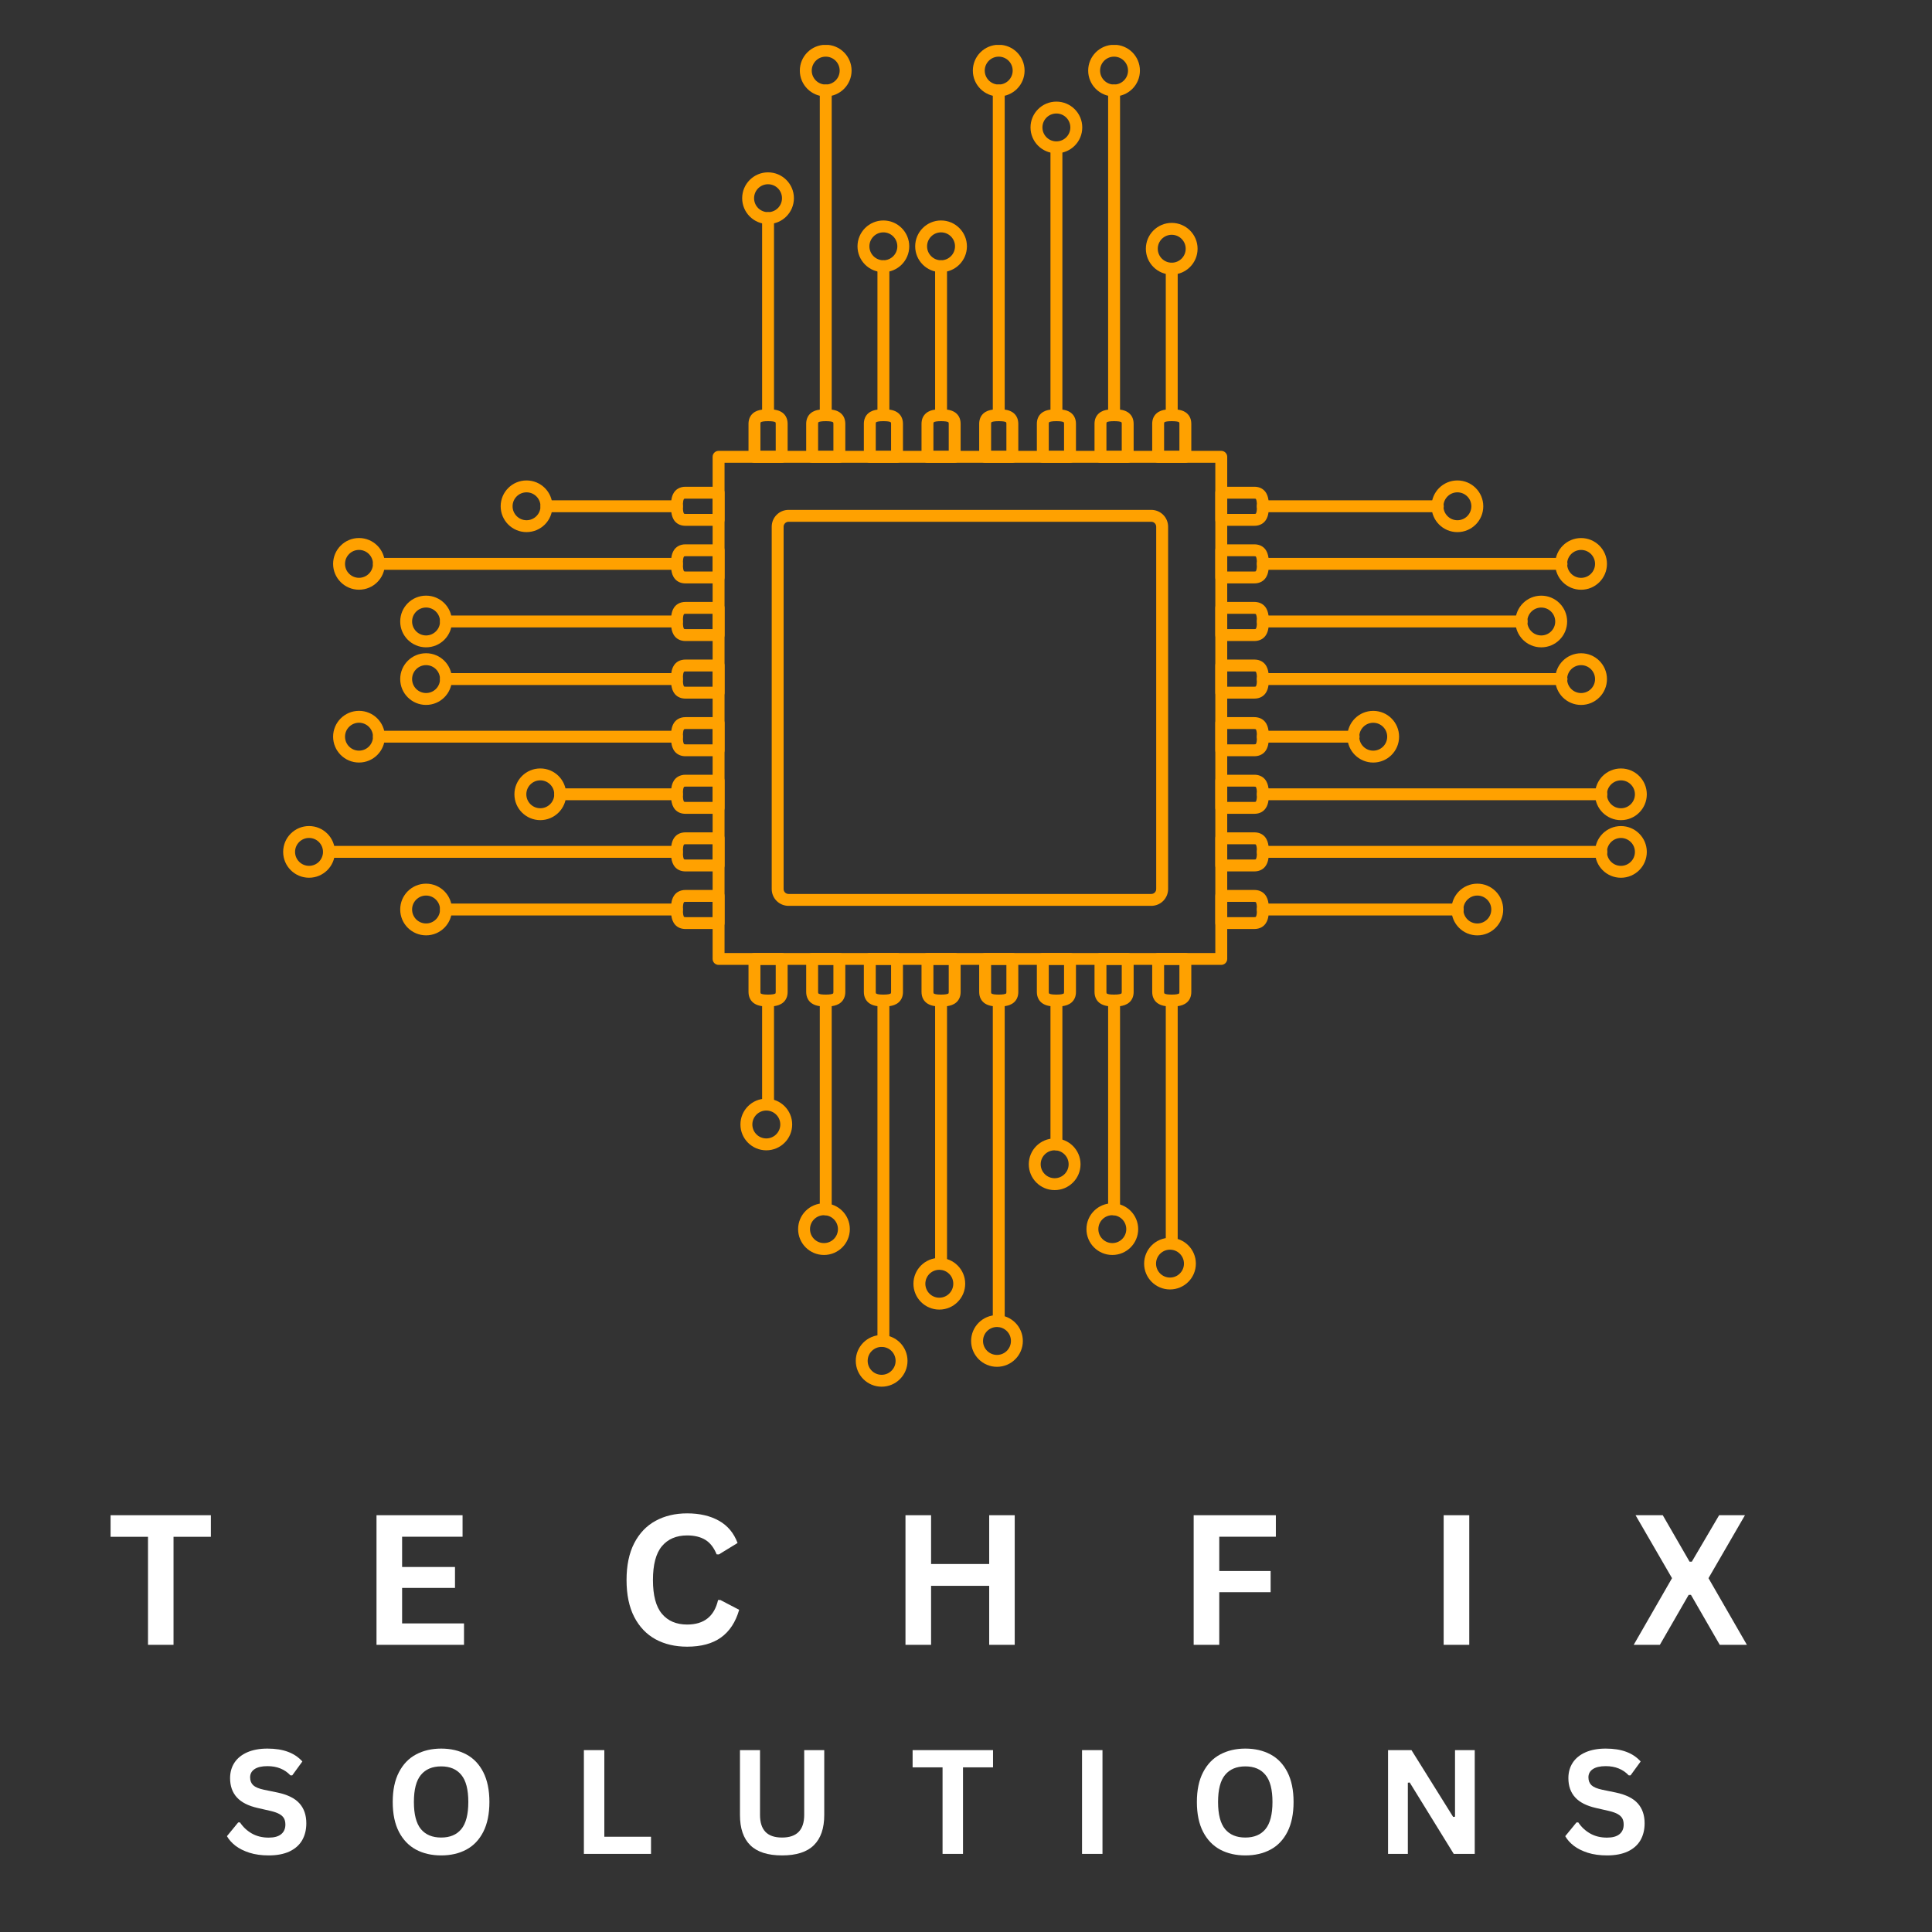 <svg xmlns="http://www.w3.org/2000/svg" xmlns:xlink="http://www.w3.org/1999/xlink" width="500" zoomAndPan="magnify" viewBox="0 0 375 375" height="500" preserveAspectRatio="xMidYMid meet" version="1.0"><rect x="0" y="0" width="375" height="375" fill="#333333" stroke="none"/><defs><g/><clipPath id="2f6d604ac2"><path d="M 54.941 160 L 66 160 L 66 171 L 54.941 171 Z M 54.941 160 " clip-rule="nonzero"/></clipPath><clipPath id="ae07e45465"><path d="M 211 8.723 L 222 8.723 L 222 19 L 211 19 Z M 211 8.723 " clip-rule="nonzero"/></clipPath><clipPath id="b4cbe3116f"><path d="M 188 8.723 L 199 8.723 L 199 19 L 188 19 Z M 188 8.723 " clip-rule="nonzero"/></clipPath><clipPath id="586225a0ad"><path d="M 155 8.723 L 166 8.723 L 166 19 L 155 19 Z M 155 8.723 " clip-rule="nonzero"/></clipPath><clipPath id="5db423f82a"><path d="M 309 160 L 319.66 160 L 319.66 171 L 309 171 Z M 309 160 " clip-rule="nonzero"/></clipPath><clipPath id="5fe8a26a54"><path d="M 309 149 L 319.66 149 L 319.66 160 L 309 160 Z M 309 149 " clip-rule="nonzero"/></clipPath><clipPath id="17e6f13478"><path d="M 166 259 L 177 259 L 177 269.195 L 166 269.195 Z M 166 259 " clip-rule="nonzero"/></clipPath></defs><g fill="#ffffff" fill-opacity="1"><g transform="translate(20.775, 319.26)"><g><path d="M 20.156 -25.156 L 20.156 -20.969 L 12.906 -20.969 L 12.906 0 L 7.953 0 L 7.953 -20.969 L 0.688 -20.969 L 0.688 -25.156 Z M 20.156 -25.156 "/></g></g></g><g fill="#ffffff" fill-opacity="1"><g transform="translate(69.814, 319.26)"><g><path d="M 8.234 -11.047 L 8.234 -4.156 L 20.25 -4.156 L 20.25 0 L 3.266 0 L 3.266 -25.156 L 19.969 -25.156 L 19.969 -20.984 L 8.234 -20.984 L 8.234 -15.109 L 18.5 -15.109 L 18.5 -11.047 Z M 8.234 -11.047 "/></g></g></g><g fill="#ffffff" fill-opacity="1"><g transform="translate(119.628, 319.26)"><g><path d="M 13.75 0.359 C 11.426 0.359 9.379 -0.117 7.609 -1.078 C 5.848 -2.047 4.469 -3.492 3.469 -5.422 C 2.477 -7.359 1.984 -9.742 1.984 -12.578 C 1.984 -15.41 2.477 -17.789 3.469 -19.719 C 4.469 -21.656 5.848 -23.102 7.609 -24.062 C 9.379 -25.031 11.426 -25.516 13.75 -25.516 C 16.164 -25.516 18.219 -25.039 19.906 -24.094 C 21.602 -23.145 22.812 -21.703 23.531 -19.766 L 19.906 -17.547 L 19.469 -17.562 C 18.938 -18.875 18.207 -19.812 17.281 -20.375 C 16.352 -20.945 15.176 -21.234 13.75 -21.234 C 11.656 -21.234 10.023 -20.539 8.859 -19.156 C 7.691 -17.77 7.109 -15.578 7.109 -12.578 C 7.109 -9.586 7.691 -7.398 8.859 -6.016 C 10.023 -4.629 11.656 -3.938 13.75 -3.938 C 17.02 -3.938 19.02 -5.523 19.75 -8.703 L 20.188 -8.703 L 23.844 -6.797 C 23.156 -4.41 21.977 -2.617 20.312 -1.422 C 18.656 -0.234 16.469 0.359 13.75 0.359 Z M 13.75 0.359 "/></g></g></g><g fill="#ffffff" fill-opacity="1"><g transform="translate(172.487, 319.26)"><g><path d="M 19.516 -15.688 L 19.516 -25.156 L 24.469 -25.156 L 24.469 0 L 19.516 0 L 19.516 -11.453 L 8.234 -11.453 L 8.234 0 L 3.266 0 L 3.266 -25.156 L 8.234 -25.156 L 8.234 -15.688 Z M 19.516 -15.688 "/></g></g></g><g fill="#ffffff" fill-opacity="1"><g transform="translate(228.424, 319.26)"><g><path d="M 19.219 -25.156 L 19.219 -20.984 L 8.234 -20.984 L 8.234 -14.328 L 18.203 -14.328 L 18.203 -10.219 L 8.234 -10.219 L 8.234 0 L 3.266 0 L 3.266 -25.156 Z M 19.219 -25.156 "/></g></g></g><g fill="#ffffff" fill-opacity="1"><g transform="translate(276.948, 319.26)"><g><path d="M 8.234 0 L 3.266 0 L 3.266 -25.156 L 8.234 -25.156 Z M 8.234 0 "/></g></g></g><g fill="#ffffff" fill-opacity="1"><g transform="translate(316.664, 319.26)"><g><path d="M 5.516 0 L 0.438 0 L 7.875 -12.938 L 0.797 -25.156 L 6.078 -25.156 L 11.281 -16.141 L 11.719 -16.141 L 17.016 -25.156 L 22.031 -25.156 L 14.953 -12.938 L 22.406 0 L 17.141 0 L 11.547 -9.703 L 11.109 -9.703 Z M 5.516 0 "/></g></g></g><g fill="#ffffff" fill-opacity="1"><g transform="translate(367.679, 319.26)"><g/></g></g><g fill="#ffffff" fill-opacity="1"><g transform="translate(43.237, 359.838)"><g><path d="M 8.922 0.297 C 7.523 0.297 6.281 0.125 5.188 -0.219 C 4.102 -0.57 3.195 -1.023 2.469 -1.578 C 1.75 -2.141 1.195 -2.758 0.812 -3.438 L 3 -6.109 L 3.344 -6.109 C 3.945 -5.203 4.719 -4.484 5.656 -3.953 C 6.594 -3.422 7.68 -3.156 8.922 -3.156 C 9.992 -3.156 10.801 -3.379 11.344 -3.828 C 11.883 -4.273 12.156 -4.895 12.156 -5.688 C 12.156 -6.164 12.066 -6.566 11.891 -6.891 C 11.711 -7.211 11.422 -7.488 11.016 -7.719 C 10.617 -7.945 10.078 -8.145 9.391 -8.312 L 6.797 -8.906 C 4.984 -9.312 3.633 -9.992 2.75 -10.953 C 1.863 -11.922 1.422 -13.172 1.422 -14.703 C 1.422 -15.836 1.703 -16.836 2.266 -17.703 C 2.836 -18.566 3.664 -19.238 4.75 -19.719 C 5.844 -20.195 7.148 -20.438 8.672 -20.438 C 10.223 -20.438 11.551 -20.227 12.656 -19.812 C 13.758 -19.406 14.691 -18.781 15.453 -17.938 L 13.484 -15.234 L 13.141 -15.234 C 12.578 -15.836 11.926 -16.285 11.188 -16.578 C 10.457 -16.879 9.617 -17.031 8.672 -17.031 C 7.578 -17.031 6.742 -16.836 6.172 -16.453 C 5.598 -16.066 5.312 -15.535 5.312 -14.859 C 5.312 -14.223 5.508 -13.711 5.906 -13.328 C 6.312 -12.953 7.004 -12.66 7.984 -12.453 L 10.641 -11.906 C 12.598 -11.488 14.016 -10.785 14.891 -9.797 C 15.773 -8.816 16.219 -7.531 16.219 -5.938 C 16.219 -4.676 15.945 -3.578 15.406 -2.641 C 14.863 -1.711 14.047 -0.988 12.953 -0.469 C 11.859 0.039 10.516 0.297 8.922 0.297 Z M 8.922 0.297 "/></g></g></g><g fill="#ffffff" fill-opacity="1"><g transform="translate(74.65, 359.838)"><g><path d="M 10.984 0.297 C 9.141 0.297 7.508 -0.078 6.094 -0.828 C 4.688 -1.586 3.582 -2.738 2.781 -4.281 C 1.977 -5.832 1.578 -7.766 1.578 -10.078 C 1.578 -12.379 1.977 -14.301 2.781 -15.844 C 3.582 -17.395 4.688 -18.547 6.094 -19.297 C 7.508 -20.055 9.141 -20.438 10.984 -20.438 C 12.828 -20.438 14.453 -20.062 15.859 -19.312 C 17.266 -18.562 18.363 -17.41 19.156 -15.859 C 19.945 -14.305 20.344 -12.379 20.344 -10.078 C 20.344 -7.766 19.945 -5.832 19.156 -4.281 C 18.363 -2.727 17.266 -1.578 15.859 -0.828 C 14.453 -0.078 12.828 0.297 10.984 0.297 Z M 10.984 -3.172 C 12.691 -3.172 13.992 -3.719 14.891 -4.812 C 15.797 -5.914 16.25 -7.672 16.25 -10.078 C 16.25 -12.484 15.797 -14.234 14.891 -15.328 C 13.992 -16.43 12.691 -16.984 10.984 -16.984 C 9.266 -16.984 7.953 -16.43 7.047 -15.328 C 6.141 -14.234 5.688 -12.484 5.688 -10.078 C 5.688 -7.672 6.141 -5.914 7.047 -4.812 C 7.953 -3.719 9.266 -3.172 10.984 -3.172 Z M 10.984 -3.172 "/></g></g></g><g fill="#ffffff" fill-opacity="1"><g transform="translate(110.706, 359.838)"><g><path d="M 6.594 -20.141 L 6.594 -3.328 L 15.656 -3.328 L 15.656 0 L 2.625 0 L 2.625 -20.141 Z M 6.594 -20.141 "/></g></g></g><g fill="#ffffff" fill-opacity="1"><g transform="translate(141.127, 359.838)"><g><path d="M 10.672 0.297 C 7.898 0.297 5.844 -0.363 4.5 -1.688 C 3.164 -3.008 2.5 -4.961 2.5 -7.547 L 2.5 -20.141 L 6.391 -20.141 L 6.391 -7.578 C 6.391 -6.109 6.742 -5.004 7.453 -4.266 C 8.16 -3.535 9.234 -3.172 10.672 -3.172 C 13.535 -3.172 14.969 -4.641 14.969 -7.578 L 14.969 -20.141 L 18.859 -20.141 L 18.859 -7.547 C 18.859 -4.961 18.188 -3.008 16.844 -1.688 C 15.508 -0.363 13.453 0.297 10.672 0.297 Z M 10.672 0.297 "/></g></g></g><g fill="#ffffff" fill-opacity="1"><g transform="translate(176.59, 359.838)"><g><path d="M 16.156 -20.141 L 16.156 -16.797 L 10.328 -16.797 L 10.328 0 L 6.359 0 L 6.359 -16.797 L 0.547 -16.797 L 0.547 -20.141 Z M 16.156 -20.141 "/></g></g></g><g fill="#ffffff" fill-opacity="1"><g transform="translate(207.397, 359.838)"><g><path d="M 6.594 0 L 2.625 0 L 2.625 -20.141 L 6.594 -20.141 Z M 6.594 0 "/></g></g></g><g fill="#ffffff" fill-opacity="1"><g transform="translate(230.737, 359.838)"><g><path d="M 10.984 0.297 C 9.141 0.297 7.508 -0.078 6.094 -0.828 C 4.688 -1.586 3.582 -2.738 2.781 -4.281 C 1.977 -5.832 1.578 -7.766 1.578 -10.078 C 1.578 -12.379 1.977 -14.301 2.781 -15.844 C 3.582 -17.395 4.688 -18.547 6.094 -19.297 C 7.508 -20.055 9.141 -20.438 10.984 -20.438 C 12.828 -20.438 14.453 -20.062 15.859 -19.312 C 17.266 -18.562 18.363 -17.41 19.156 -15.859 C 19.945 -14.305 20.344 -12.379 20.344 -10.078 C 20.344 -7.766 19.945 -5.832 19.156 -4.281 C 18.363 -2.727 17.266 -1.578 15.859 -0.828 C 14.453 -0.078 12.828 0.297 10.984 0.297 Z M 10.984 -3.172 C 12.691 -3.172 13.992 -3.719 14.891 -4.812 C 15.797 -5.914 16.25 -7.672 16.25 -10.078 C 16.25 -12.484 15.797 -14.234 14.891 -15.328 C 13.992 -16.43 12.691 -16.984 10.984 -16.984 C 9.266 -16.984 7.953 -16.43 7.047 -15.328 C 6.141 -14.234 5.688 -12.484 5.688 -10.078 C 5.688 -7.672 6.141 -5.914 7.047 -4.812 C 7.953 -3.719 9.266 -3.172 10.984 -3.172 Z M 10.984 -3.172 "/></g></g></g><g fill="#ffffff" fill-opacity="1"><g transform="translate(266.793, 359.838)"><g><path d="M 6.469 0 L 2.625 0 L 2.625 -20.141 L 7.172 -20.141 L 15.266 -7.172 L 15.625 -7.219 L 15.625 -20.141 L 19.453 -20.141 L 19.453 0 L 15.375 0 L 6.828 -13.859 L 6.469 -13.812 Z M 6.469 0 "/></g></g></g><g fill="#ffffff" fill-opacity="1"><g transform="translate(303, 359.838)"><g><path d="M 8.922 0.297 C 7.523 0.297 6.281 0.125 5.188 -0.219 C 4.102 -0.57 3.195 -1.023 2.469 -1.578 C 1.75 -2.141 1.195 -2.758 0.812 -3.438 L 3 -6.109 L 3.344 -6.109 C 3.945 -5.203 4.719 -4.484 5.656 -3.953 C 6.594 -3.422 7.68 -3.156 8.922 -3.156 C 9.992 -3.156 10.801 -3.379 11.344 -3.828 C 11.883 -4.273 12.156 -4.895 12.156 -5.688 C 12.156 -6.164 12.066 -6.566 11.891 -6.891 C 11.711 -7.211 11.422 -7.488 11.016 -7.719 C 10.617 -7.945 10.078 -8.145 9.391 -8.312 L 6.797 -8.906 C 4.984 -9.312 3.633 -9.992 2.75 -10.953 C 1.863 -11.922 1.422 -13.172 1.422 -14.703 C 1.422 -15.836 1.703 -16.836 2.266 -17.703 C 2.836 -18.566 3.664 -19.238 4.75 -19.719 C 5.844 -20.195 7.148 -20.438 8.672 -20.438 C 10.223 -20.438 11.551 -20.227 12.656 -19.812 C 13.758 -19.406 14.691 -18.781 15.453 -17.938 L 13.484 -15.234 L 13.141 -15.234 C 12.578 -15.836 11.926 -16.285 11.188 -16.578 C 10.457 -16.879 9.617 -17.031 8.672 -17.031 C 7.578 -17.031 6.742 -16.836 6.172 -16.453 C 5.598 -16.066 5.312 -15.535 5.312 -14.859 C 5.312 -14.223 5.508 -13.711 5.906 -13.328 C 6.312 -12.953 7.004 -12.66 7.984 -12.453 L 10.641 -11.906 C 12.598 -11.488 14.016 -10.785 14.891 -9.797 C 15.773 -8.816 16.219 -7.531 16.219 -5.938 C 16.219 -4.676 15.945 -3.578 15.406 -2.641 C 14.863 -1.711 14.047 -0.988 12.953 -0.469 C 11.859 0.039 10.516 0.297 8.922 0.297 Z M 8.922 0.297 "/></g></g></g><path fill="#ffa100" d="M 237.047 186.129 L 237.047 184.977 L 140.633 184.977 L 140.633 89.82 L 235.891 89.82 L 235.891 186.129 L 237.047 186.129 L 237.047 184.977 L 237.047 186.129 L 238.203 186.129 L 238.203 88.664 C 238.203 88.363 238.078 88.066 237.859 87.852 C 237.648 87.637 237.348 87.512 237.047 87.512 L 139.477 87.512 C 139.168 87.512 138.875 87.637 138.656 87.852 C 138.441 88.066 138.32 88.363 138.32 88.664 L 138.32 186.129 C 138.32 186.434 138.441 186.73 138.656 186.945 C 138.875 187.16 139.172 187.285 139.477 187.285 L 237.047 187.285 C 237.348 187.285 237.648 187.16 237.859 186.945 C 238.078 186.73 238.203 186.434 238.203 186.129 L 237.047 186.129 " fill-opacity="1" fill-rule="nonzero"/><path fill="#ffa100" d="M 225.574 172.562 L 224.418 172.562 C 224.418 173.094 223.996 173.516 223.465 173.516 L 153.055 173.516 C 152.527 173.516 152.098 173.094 152.098 172.562 L 152.098 102.234 C 152.098 101.707 152.527 101.277 153.055 101.277 L 223.465 101.277 C 223.992 101.277 224.418 101.703 224.418 102.234 L 224.418 172.562 L 226.73 172.562 L 226.73 102.234 C 226.73 100.434 225.27 98.969 223.465 98.969 L 153.055 98.969 C 151.246 98.969 149.789 100.434 149.789 102.234 L 149.789 172.562 C 149.789 173.461 150.156 174.285 150.746 174.871 C 151.332 175.457 152.156 175.824 153.055 175.824 L 223.465 175.824 C 224.363 175.824 225.188 175.457 225.773 174.871 C 226.363 174.285 226.73 173.461 226.73 172.562 L 225.574 172.562 " fill-opacity="1" fill-rule="nonzero"/><path fill="#ffa100" d="M 139.477 95.629 L 139.477 94.477 L 133.07 94.477 C 132.551 94.473 132.043 94.586 131.602 94.844 C 131.273 95.035 131.008 95.305 130.816 95.594 C 130.531 96.031 130.402 96.488 130.328 96.934 C 130.254 97.379 130.238 97.824 130.238 98.266 C 130.238 98.66 130.25 99.055 130.305 99.449 C 130.387 100.035 130.555 100.668 131.031 101.223 C 131.273 101.492 131.59 101.719 131.945 101.859 C 132.297 102 132.68 102.059 133.07 102.059 L 139.477 102.059 C 139.781 102.059 140.078 101.938 140.289 101.723 C 140.508 101.508 140.633 101.211 140.633 100.906 L 140.633 95.629 C 140.633 95.328 140.508 95.027 140.289 94.812 C 140.078 94.598 139.781 94.477 139.477 94.477 L 139.477 95.629 L 138.32 95.629 L 138.32 99.75 L 133.07 99.75 C 132.859 99.75 132.797 99.711 132.781 99.707 L 132.746 99.668 C 132.711 99.617 132.648 99.473 132.605 99.223 C 132.566 98.977 132.547 98.645 132.547 98.266 C 132.547 97.934 132.559 97.633 132.594 97.398 C 132.637 97.035 132.738 96.863 132.762 96.844 L 132.801 96.82 C 132.836 96.809 132.914 96.785 133.07 96.785 L 139.477 96.785 L 139.477 95.629 L 138.32 95.629 L 139.477 95.629 " fill-opacity="1" fill-rule="nonzero"/><path fill="#ffa100" d="M 139.477 106.809 L 139.477 105.656 L 133.07 105.656 C 132.551 105.652 132.043 105.762 131.602 106.023 C 131.273 106.219 131.008 106.484 130.816 106.773 C 130.531 107.211 130.402 107.672 130.328 108.113 C 130.254 108.562 130.238 109.004 130.238 109.449 C 130.238 109.844 130.25 110.234 130.305 110.633 C 130.387 111.219 130.555 111.848 131.035 112.398 C 131.273 112.672 131.59 112.898 131.945 113.035 C 132.297 113.18 132.68 113.238 133.07 113.238 L 139.477 113.238 C 139.781 113.238 140.078 113.113 140.289 112.902 C 140.508 112.684 140.633 112.387 140.633 112.086 L 140.633 106.809 C 140.633 106.504 140.508 106.207 140.289 105.992 C 140.078 105.777 139.781 105.656 139.477 105.656 L 139.477 106.809 L 138.32 106.809 L 138.32 110.93 L 133.07 110.93 C 132.859 110.93 132.797 110.891 132.781 110.887 L 132.746 110.848 C 132.711 110.797 132.648 110.648 132.605 110.402 C 132.566 110.156 132.547 109.824 132.547 109.449 C 132.547 109.113 132.559 108.812 132.594 108.578 C 132.637 108.215 132.742 108.043 132.762 108.023 L 132.801 108 C 132.836 107.988 132.914 107.965 133.07 107.965 L 139.477 107.965 L 139.477 106.809 L 138.32 106.809 L 139.477 106.809 " fill-opacity="1" fill-rule="nonzero"/><path fill="#ffa100" d="M 139.477 117.988 L 139.477 116.832 L 133.07 116.832 C 132.551 116.832 132.039 116.941 131.602 117.203 C 131.273 117.395 131.008 117.664 130.816 117.953 C 130.531 118.391 130.402 118.852 130.328 119.297 C 130.254 119.738 130.238 120.184 130.238 120.625 C 130.238 121.02 130.25 121.414 130.305 121.812 C 130.387 122.398 130.555 123.027 131.031 123.578 C 131.27 123.852 131.59 124.078 131.945 124.219 C 132.297 124.359 132.68 124.422 133.07 124.422 L 139.477 124.422 C 139.781 124.422 140.078 124.297 140.289 124.082 C 140.508 123.867 140.633 123.57 140.633 123.266 L 140.633 117.988 C 140.633 117.684 140.508 117.387 140.289 117.172 C 140.078 116.957 139.781 116.832 139.477 116.832 L 139.477 117.988 L 138.32 117.988 L 138.32 122.113 L 133.07 122.113 C 132.859 122.109 132.797 122.074 132.781 122.062 L 132.746 122.027 C 132.711 121.98 132.648 121.828 132.605 121.582 C 132.566 121.336 132.547 121.004 132.547 120.625 C 132.547 120.293 132.559 119.992 132.594 119.758 C 132.637 119.395 132.742 119.219 132.762 119.203 L 132.801 119.18 C 132.836 119.164 132.914 119.141 133.07 119.141 L 139.477 119.141 L 139.477 117.988 L 138.32 117.988 L 139.477 117.988 " fill-opacity="1" fill-rule="nonzero"/><path fill="#ffa100" d="M 139.477 129.172 L 139.477 128.02 L 133.07 128.02 C 132.551 128.02 132.043 128.125 131.602 128.383 C 131.273 128.578 131.008 128.848 130.816 129.141 C 130.531 129.574 130.402 130.035 130.328 130.477 C 130.254 130.922 130.238 131.367 130.238 131.809 C 130.238 132.203 130.25 132.598 130.305 132.992 C 130.387 133.574 130.555 134.207 131.035 134.762 C 131.273 135.031 131.59 135.258 131.945 135.398 C 132.297 135.539 132.68 135.598 133.07 135.598 L 139.477 135.598 C 139.781 135.598 140.078 135.477 140.289 135.262 C 140.508 135.047 140.633 134.746 140.633 134.445 L 140.633 129.172 C 140.633 128.867 140.508 128.57 140.289 128.355 C 140.078 128.141 139.781 128.02 139.477 128.02 L 139.477 129.172 L 138.32 129.172 L 138.32 133.289 L 133.07 133.289 C 132.859 133.289 132.797 133.25 132.781 133.246 L 132.742 133.207 C 132.711 133.156 132.648 133.012 132.605 132.762 C 132.566 132.52 132.547 132.188 132.547 131.809 C 132.547 131.477 132.559 131.176 132.594 130.941 C 132.637 130.578 132.738 130.406 132.762 130.391 L 132.801 130.363 C 132.836 130.352 132.914 130.328 133.07 130.328 L 139.477 130.328 L 139.477 129.172 L 138.32 129.172 L 139.477 129.172 " fill-opacity="1" fill-rule="nonzero"/><path fill="#ffa100" d="M 139.477 140.352 L 139.477 139.195 L 133.07 139.195 C 132.551 139.195 132.043 139.305 131.602 139.566 C 131.273 139.758 131.008 140.027 130.816 140.316 C 130.531 140.754 130.402 141.215 130.328 141.66 C 130.254 142.102 130.238 142.547 130.238 142.988 C 130.238 143.383 130.25 143.777 130.305 144.176 C 130.387 144.762 130.555 145.391 131.031 145.941 C 131.27 146.211 131.59 146.441 131.945 146.582 C 132.297 146.723 132.68 146.785 133.07 146.785 L 139.477 146.785 C 139.781 146.785 140.078 146.66 140.289 146.445 C 140.508 146.23 140.633 145.934 140.633 145.629 L 140.633 140.352 C 140.633 140.047 140.508 139.75 140.289 139.535 C 140.078 139.32 139.781 139.195 139.477 139.195 L 139.477 140.352 L 138.32 140.352 L 138.32 144.477 L 133.07 144.477 C 132.859 144.473 132.797 144.438 132.781 144.426 L 132.746 144.387 C 132.711 144.344 132.648 144.191 132.605 143.945 C 132.566 143.699 132.547 143.367 132.547 142.988 C 132.547 142.652 132.559 142.355 132.594 142.121 C 132.637 141.758 132.742 141.582 132.762 141.566 L 132.801 141.543 C 132.836 141.527 132.914 141.504 133.07 141.504 L 139.477 141.504 L 139.477 140.352 L 138.32 140.352 L 139.477 140.352 " fill-opacity="1" fill-rule="nonzero"/><path fill="#ffa100" d="M 139.477 151.531 L 139.477 150.375 L 133.07 150.375 C 132.551 150.375 132.043 150.488 131.602 150.746 C 131.273 150.938 131.008 151.207 130.816 151.496 C 130.531 151.934 130.402 152.391 130.328 152.836 C 130.254 153.281 130.238 153.727 130.238 154.168 C 130.238 154.562 130.25 154.957 130.305 155.352 C 130.387 155.938 130.555 156.57 131.031 157.125 C 131.273 157.395 131.59 157.621 131.945 157.762 C 132.297 157.902 132.68 157.961 133.07 157.961 L 139.477 157.961 C 139.781 157.961 140.078 157.84 140.289 157.621 C 140.508 157.41 140.633 157.109 140.633 156.809 L 140.633 151.531 C 140.633 151.227 140.508 150.93 140.289 150.715 C 140.078 150.5 139.781 150.375 139.477 150.375 L 139.477 151.531 L 138.32 151.531 L 138.32 155.652 L 133.07 155.652 C 132.859 155.652 132.797 155.613 132.781 155.605 L 132.746 155.57 C 132.711 155.52 132.648 155.375 132.605 155.125 C 132.566 154.879 132.547 154.547 132.547 154.168 C 132.547 153.836 132.559 153.535 132.594 153.301 C 132.637 152.938 132.742 152.766 132.762 152.746 L 132.801 152.719 C 132.836 152.707 132.914 152.684 133.07 152.684 L 139.477 152.684 L 139.477 151.531 L 138.32 151.531 L 139.477 151.531 " fill-opacity="1" fill-rule="nonzero"/><path fill="#ffa100" d="M 139.477 162.711 L 139.477 161.559 L 133.07 161.559 C 132.551 161.559 132.043 161.664 131.602 161.922 C 131.273 162.117 131.008 162.387 130.816 162.676 C 130.531 163.113 130.402 163.574 130.328 164.016 C 130.254 164.461 130.238 164.906 130.238 165.348 C 130.238 165.742 130.25 166.137 130.305 166.531 C 130.387 167.117 130.555 167.75 131.031 168.301 C 131.273 168.574 131.59 168.801 131.945 168.938 C 132.297 169.082 132.68 169.141 133.07 169.141 L 139.477 169.141 C 139.781 169.141 140.078 169.016 140.289 168.805 C 140.508 168.586 140.633 168.289 140.633 167.984 L 140.633 162.711 C 140.633 162.406 140.508 162.109 140.289 161.895 C 140.078 161.68 139.781 161.559 139.477 161.559 L 139.477 162.711 L 138.32 162.711 L 138.32 166.832 L 133.07 166.832 C 132.859 166.832 132.797 166.793 132.781 166.785 L 132.746 166.746 C 132.711 166.699 132.648 166.551 132.605 166.305 C 132.566 166.055 132.547 165.727 132.547 165.348 C 132.547 165.012 132.559 164.715 132.594 164.48 C 132.637 164.117 132.738 163.945 132.762 163.926 L 132.801 163.902 C 132.836 163.891 132.914 163.867 133.07 163.867 L 139.477 163.867 L 139.477 162.711 L 138.32 162.711 L 139.477 162.711 " fill-opacity="1" fill-rule="nonzero"/><path fill="#ffa100" d="M 139.477 173.895 L 139.477 172.742 L 133.07 172.742 C 132.551 172.738 132.043 172.848 131.602 173.109 C 131.273 173.301 131.008 173.57 130.816 173.859 C 130.531 174.297 130.402 174.754 130.328 175.199 C 130.254 175.645 130.238 176.09 130.238 176.531 C 130.238 176.926 130.25 177.32 130.305 177.715 C 130.387 178.301 130.555 178.93 131.035 179.484 C 131.273 179.754 131.59 179.98 131.945 180.121 C 132.297 180.262 132.68 180.32 133.07 180.32 L 139.477 180.32 C 139.781 180.32 140.078 180.199 140.289 179.984 C 140.508 179.77 140.633 179.473 140.633 179.168 L 140.633 173.895 C 140.633 173.59 140.508 173.293 140.289 173.078 C 140.078 172.863 139.781 172.742 139.477 172.742 L 139.477 173.895 L 138.32 173.895 L 138.32 178.016 L 133.07 178.016 C 132.859 178.012 132.797 177.977 132.781 177.965 L 132.742 177.926 C 132.711 177.883 132.648 177.73 132.605 177.484 C 132.566 177.238 132.547 176.906 132.547 176.531 C 132.547 176.199 132.559 175.898 132.594 175.664 C 132.637 175.301 132.742 175.125 132.762 175.109 L 132.801 175.086 C 132.836 175.07 132.914 175.051 133.07 175.051 L 139.477 175.051 L 139.477 173.895 L 138.32 173.895 L 139.477 173.895 " fill-opacity="1" fill-rule="nonzero"/><path fill="#ffa100" d="M 237.047 95.629 L 237.047 96.785 L 243.449 96.785 C 243.664 96.785 243.727 96.824 243.738 96.828 L 243.773 96.867 C 243.809 96.914 243.871 97.062 243.914 97.312 C 243.953 97.559 243.969 97.891 243.969 98.266 C 243.969 98.602 243.957 98.902 243.926 99.137 C 243.879 99.5 243.777 99.672 243.758 99.691 L 243.719 99.715 C 243.688 99.727 243.609 99.75 243.449 99.75 L 238.203 99.75 L 238.203 95.629 L 237.047 95.629 L 237.047 96.785 L 237.047 95.629 L 235.891 95.629 L 235.891 100.906 C 235.891 101.211 236.012 101.508 236.227 101.723 C 236.445 101.938 236.742 102.059 237.047 102.059 L 243.449 102.059 C 243.969 102.059 244.477 101.953 244.914 101.691 C 245.242 101.496 245.512 101.227 245.699 100.938 C 245.988 100.504 246.117 100.043 246.191 99.598 C 246.266 99.152 246.281 98.711 246.281 98.266 C 246.281 97.875 246.27 97.48 246.215 97.086 C 246.129 96.5 245.969 95.867 245.488 95.316 C 245.25 95.043 244.93 94.816 244.574 94.676 C 244.219 94.531 243.84 94.477 243.449 94.477 L 237.047 94.477 C 236.742 94.477 236.445 94.598 236.227 94.812 C 236.012 95.027 235.891 95.328 235.891 95.629 L 237.047 95.629 " fill-opacity="1" fill-rule="nonzero"/><path fill="#ffa100" d="M 237.047 106.809 L 237.047 107.965 L 243.449 107.965 C 243.664 107.965 243.727 108.004 243.738 108.008 L 243.773 108.047 C 243.809 108.094 243.871 108.242 243.914 108.492 C 243.953 108.734 243.969 109.07 243.969 109.449 C 243.969 109.781 243.957 110.082 243.926 110.316 C 243.879 110.676 243.777 110.852 243.758 110.871 L 243.719 110.895 C 243.688 110.906 243.609 110.93 243.449 110.93 L 238.203 110.93 L 238.203 106.809 L 237.047 106.809 L 237.047 107.965 L 237.047 106.809 L 235.891 106.809 L 235.891 112.086 C 235.891 112.387 236.012 112.684 236.227 112.902 C 236.445 113.113 236.742 113.238 237.047 113.238 L 243.449 113.238 C 243.969 113.242 244.477 113.129 244.914 112.871 C 245.242 112.68 245.512 112.41 245.699 112.121 C 245.988 111.68 246.117 111.223 246.191 110.781 C 246.266 110.332 246.281 109.891 246.281 109.449 C 246.281 109.055 246.27 108.66 246.215 108.266 C 246.129 107.676 245.969 107.047 245.488 106.492 C 245.25 106.223 244.93 105.996 244.574 105.855 C 244.219 105.715 243.84 105.656 243.449 105.656 L 237.047 105.656 C 236.742 105.656 236.445 105.777 236.227 105.992 C 236.012 106.207 235.891 106.504 235.891 106.809 L 237.047 106.809 " fill-opacity="1" fill-rule="nonzero"/><path fill="#ffa100" d="M 237.047 117.988 L 237.047 119.141 L 243.449 119.141 C 243.664 119.145 243.727 119.18 243.738 119.188 L 243.773 119.227 C 243.809 119.273 243.871 119.422 243.914 119.672 C 243.953 119.918 243.969 120.25 243.969 120.625 C 243.969 120.965 243.957 121.262 243.926 121.5 C 243.879 121.859 243.777 122.035 243.758 122.047 L 243.719 122.074 C 243.688 122.086 243.609 122.113 243.449 122.113 L 238.203 122.113 L 238.203 117.988 L 237.047 117.988 L 237.047 119.141 L 237.047 117.988 L 235.891 117.988 L 235.891 123.266 C 235.891 123.57 236.012 123.867 236.227 124.082 C 236.445 124.297 236.742 124.422 237.047 124.422 L 243.449 124.422 C 243.969 124.422 244.477 124.312 244.918 124.051 C 245.242 123.859 245.512 123.586 245.699 123.301 C 245.988 122.859 246.117 122.402 246.191 121.957 C 246.266 121.512 246.281 121.07 246.281 120.625 C 246.281 120.234 246.27 119.84 246.215 119.441 C 246.129 118.855 245.969 118.227 245.488 117.676 C 245.25 117.406 244.93 117.176 244.574 117.035 C 244.219 116.895 243.84 116.832 243.449 116.832 L 237.047 116.832 C 236.742 116.832 236.445 116.957 236.227 117.172 C 236.012 117.387 235.891 117.684 235.891 117.988 L 237.047 117.988 " fill-opacity="1" fill-rule="nonzero"/><path fill="#ffa100" d="M 237.047 129.172 L 237.047 130.328 L 243.449 130.328 C 243.664 130.328 243.727 130.367 243.738 130.371 L 243.773 130.41 C 243.809 130.457 243.871 130.605 243.914 130.852 C 243.953 131.098 243.969 131.434 243.969 131.809 C 243.969 132.145 243.957 132.441 243.926 132.676 C 243.879 133.039 243.781 133.211 243.758 133.23 L 243.719 133.254 C 243.688 133.266 243.609 133.289 243.449 133.289 L 238.203 133.289 L 238.203 129.172 L 237.047 129.172 L 237.047 130.328 L 237.047 129.172 L 235.891 129.172 L 235.891 134.445 C 235.891 134.746 236.012 135.047 236.227 135.262 C 236.445 135.477 236.742 135.598 237.047 135.598 L 243.449 135.598 C 243.969 135.598 244.477 135.492 244.914 135.23 C 245.242 135.035 245.512 134.766 245.699 134.477 C 245.984 134.043 246.117 133.582 246.191 133.141 C 246.266 132.695 246.281 132.25 246.281 131.809 C 246.281 131.418 246.27 131.023 246.215 130.629 C 246.129 130.039 245.969 129.41 245.488 128.855 C 245.25 128.586 244.93 128.359 244.574 128.219 C 244.219 128.078 243.84 128.02 243.449 128.02 L 237.047 128.02 C 236.742 128.02 236.445 128.141 236.227 128.355 C 236.012 128.57 235.891 128.867 235.891 129.172 L 237.047 129.172 " fill-opacity="1" fill-rule="nonzero"/><path fill="#ffa100" d="M 237.047 140.352 L 237.047 141.504 L 243.449 141.504 C 243.664 141.508 243.727 141.543 243.738 141.555 L 243.773 141.59 C 243.809 141.637 243.871 141.785 243.914 142.035 C 243.953 142.281 243.969 142.609 243.969 142.988 C 243.969 143.328 243.957 143.625 243.926 143.863 C 243.879 144.223 243.777 144.398 243.758 144.41 L 243.719 144.438 C 243.688 144.449 243.609 144.477 243.449 144.477 L 238.203 144.477 L 238.203 140.352 L 237.047 140.352 L 237.047 141.504 L 237.047 140.352 L 235.891 140.352 L 235.891 145.629 C 235.891 145.934 236.012 146.23 236.227 146.445 C 236.445 146.66 236.742 146.785 237.047 146.785 L 243.449 146.785 C 243.969 146.785 244.477 146.676 244.914 146.414 C 245.242 146.223 245.512 145.949 245.699 145.664 C 245.988 145.223 246.117 144.766 246.191 144.32 C 246.266 143.875 246.281 143.434 246.281 142.988 C 246.281 142.598 246.27 142.203 246.215 141.805 C 246.129 141.219 245.969 140.59 245.488 140.039 C 245.25 139.766 244.93 139.539 244.574 139.398 C 244.219 139.258 243.84 139.195 243.449 139.195 L 237.047 139.195 C 236.742 139.195 236.445 139.32 236.227 139.535 C 236.012 139.75 235.891 140.047 235.891 140.352 L 237.047 140.352 " fill-opacity="1" fill-rule="nonzero"/><path fill="#ffa100" d="M 237.047 151.531 L 237.047 152.684 L 243.449 152.684 C 243.664 152.688 243.727 152.723 243.738 152.73 L 243.773 152.77 C 243.809 152.816 243.871 152.965 243.914 153.211 C 243.953 153.461 243.969 153.793 243.969 154.168 C 243.969 154.504 243.957 154.805 243.926 155.039 C 243.879 155.402 243.777 155.574 243.758 155.594 L 243.719 155.617 C 243.688 155.629 243.609 155.652 243.449 155.652 L 238.203 155.652 L 238.203 151.531 L 237.047 151.531 L 237.047 152.684 L 237.047 151.531 L 235.891 151.531 L 235.891 156.809 C 235.891 157.109 236.012 157.41 236.227 157.621 C 236.445 157.84 236.742 157.961 237.047 157.961 L 243.449 157.961 C 243.969 157.961 244.477 157.855 244.914 157.594 C 245.242 157.398 245.512 157.129 245.699 156.84 C 245.988 156.406 246.117 155.945 246.191 155.5 C 246.266 155.055 246.281 154.609 246.281 154.168 C 246.281 153.773 246.27 153.383 246.215 152.988 C 246.129 152.402 245.969 151.77 245.488 151.219 C 245.25 150.945 244.93 150.719 244.574 150.578 C 244.219 150.434 243.84 150.375 243.449 150.375 L 237.047 150.375 C 236.742 150.375 236.445 150.5 236.227 150.715 C 236.012 150.93 235.891 151.227 235.891 151.531 L 237.047 151.531 " fill-opacity="1" fill-rule="nonzero"/><path fill="#ffa100" d="M 237.047 162.711 L 237.047 163.867 L 243.449 163.867 C 243.664 163.867 243.727 163.906 243.738 163.91 L 243.773 163.949 C 243.809 163.996 243.871 164.145 243.914 164.391 C 243.953 164.637 243.969 164.973 243.969 165.348 C 243.969 165.684 243.957 165.984 243.926 166.219 C 243.879 166.582 243.777 166.758 243.758 166.773 L 243.719 166.797 C 243.688 166.809 243.609 166.832 243.449 166.832 L 238.203 166.832 L 238.203 162.711 L 237.047 162.711 L 237.047 163.867 L 237.047 162.711 L 235.891 162.711 L 235.891 167.984 C 235.891 168.289 236.012 168.586 236.227 168.805 C 236.445 169.016 236.742 169.141 237.047 169.141 L 243.449 169.141 C 243.969 169.145 244.477 169.031 244.914 168.773 C 245.242 168.582 245.512 168.312 245.699 168.02 C 245.988 167.582 246.117 167.125 246.191 166.684 C 246.266 166.234 246.281 165.793 246.281 165.348 C 246.281 164.957 246.27 164.562 246.215 164.164 C 246.129 163.578 245.969 162.949 245.488 162.395 C 245.25 162.125 244.93 161.898 244.574 161.758 C 244.219 161.617 243.84 161.559 243.449 161.559 L 237.047 161.559 C 236.742 161.559 236.445 161.68 236.227 161.895 C 236.012 162.109 235.891 162.406 235.891 162.711 L 237.047 162.711 " fill-opacity="1" fill-rule="nonzero"/><path fill="#ffa100" d="M 237.047 173.895 L 237.047 175.051 L 243.449 175.051 C 243.664 175.051 243.727 175.09 243.738 175.094 L 243.773 175.133 C 243.809 175.18 243.871 175.328 243.914 175.574 C 243.953 175.824 243.969 176.156 243.969 176.531 C 243.969 176.867 243.957 177.168 243.926 177.402 C 243.879 177.762 243.781 177.938 243.758 177.949 L 243.719 177.977 C 243.688 177.988 243.609 178.016 243.449 178.016 L 238.203 178.016 L 238.203 173.895 L 237.047 173.895 L 237.047 175.051 L 237.047 173.895 L 235.891 173.895 L 235.891 179.168 C 235.891 179.473 236.012 179.77 236.227 179.984 C 236.445 180.199 236.742 180.32 237.047 180.32 L 243.449 180.32 C 243.969 180.32 244.477 180.215 244.914 179.953 C 245.242 179.762 245.512 179.488 245.699 179.199 C 245.988 178.766 246.117 178.305 246.191 177.863 C 246.266 177.418 246.281 176.973 246.281 176.531 C 246.281 176.137 246.27 175.746 246.215 175.348 C 246.129 174.766 245.969 174.133 245.488 173.582 C 245.25 173.309 244.93 173.082 244.574 172.941 C 244.219 172.797 243.84 172.742 243.449 172.742 L 237.047 172.742 C 236.742 172.742 236.445 172.863 236.227 173.078 C 236.012 173.293 235.891 173.59 235.891 173.895 L 237.047 173.895 " fill-opacity="1" fill-rule="nonzero"/><path fill="#ffa100" d="M 230.078 88.664 L 231.23 88.664 L 231.23 82.27 C 231.23 81.754 231.125 81.246 230.863 80.805 C 230.668 80.477 230.398 80.211 230.109 80.02 C 229.672 79.734 229.211 79.605 228.766 79.531 C 228.32 79.461 227.875 79.441 227.434 79.441 C 227.039 79.441 226.645 79.457 226.25 79.512 C 225.664 79.59 225.031 79.758 224.48 80.238 C 224.207 80.477 223.984 80.793 223.84 81.145 C 223.699 81.5 223.641 81.883 223.641 82.27 L 223.641 88.664 C 223.641 88.973 223.762 89.266 223.98 89.484 C 224.195 89.699 224.492 89.82 224.797 89.82 L 230.078 89.82 C 230.379 89.82 230.68 89.699 230.891 89.484 C 231.109 89.266 231.23 88.973 231.23 88.664 L 230.078 88.664 L 230.078 87.512 L 225.949 87.512 L 225.949 82.27 C 225.953 82.059 225.988 81.996 225.996 81.98 L 226.035 81.949 C 226.082 81.914 226.23 81.848 226.477 81.809 C 226.723 81.766 227.059 81.75 227.434 81.75 C 227.77 81.75 228.07 81.766 228.309 81.797 C 228.668 81.844 228.844 81.941 228.859 81.961 L 228.883 82 C 228.898 82.035 228.922 82.113 228.922 82.27 L 228.922 88.664 L 230.078 88.664 L 230.078 87.512 L 230.078 88.664 " fill-opacity="1" fill-rule="nonzero"/><path fill="#ffa100" d="M 218.887 88.664 L 220.039 88.664 L 220.039 82.27 C 220.039 81.754 219.934 81.246 219.672 80.805 C 219.477 80.477 219.207 80.211 218.918 80.02 C 218.48 79.734 218.023 79.605 217.574 79.531 C 217.129 79.461 216.684 79.441 216.242 79.441 C 215.848 79.441 215.453 79.457 215.059 79.512 C 214.469 79.59 213.84 79.758 213.285 80.238 C 213.016 80.477 212.789 80.793 212.648 81.145 C 212.504 81.5 212.445 81.883 212.445 82.27 L 212.445 88.664 C 212.445 88.973 212.57 89.27 212.785 89.484 C 213 89.699 213.297 89.82 213.602 89.82 L 218.887 89.82 C 219.188 89.82 219.488 89.699 219.699 89.484 C 219.918 89.266 220.039 88.973 220.039 88.664 L 218.887 88.664 L 218.887 87.512 L 214.758 87.512 L 214.758 82.27 C 214.758 82.059 214.797 81.992 214.805 81.98 L 214.84 81.949 C 214.891 81.914 215.035 81.848 215.285 81.809 C 215.531 81.766 215.863 81.75 216.242 81.75 C 216.578 81.75 216.879 81.766 217.117 81.797 C 217.477 81.844 217.652 81.941 217.668 81.965 L 217.695 82.004 C 217.707 82.035 217.73 82.113 217.73 82.27 L 217.73 88.664 L 218.887 88.664 L 218.887 87.512 L 218.887 88.664 " fill-opacity="1" fill-rule="nonzero"/><path fill="#ffa100" d="M 207.688 88.664 L 208.844 88.664 L 208.844 82.27 C 208.848 81.754 208.734 81.246 208.477 80.805 C 208.285 80.477 208.012 80.211 207.723 80.02 C 207.285 79.734 206.828 79.605 206.383 79.531 C 205.938 79.461 205.496 79.441 205.051 79.441 C 204.656 79.441 204.262 79.457 203.867 79.512 C 203.281 79.59 202.648 79.758 202.094 80.234 C 201.824 80.473 201.594 80.789 201.453 81.145 C 201.312 81.5 201.254 81.883 201.254 82.27 L 201.254 88.664 C 201.254 88.973 201.375 89.266 201.59 89.484 C 201.809 89.699 202.102 89.82 202.41 89.82 L 207.688 89.82 C 207.996 89.82 208.289 89.699 208.508 89.484 C 208.719 89.266 208.844 88.973 208.844 88.664 L 207.688 88.664 L 207.688 87.512 L 203.566 87.512 L 203.566 82.27 C 203.566 82.059 203.605 81.996 203.609 81.984 L 203.648 81.949 C 203.695 81.914 203.844 81.848 204.094 81.809 C 204.34 81.766 204.672 81.75 205.051 81.75 C 205.387 81.75 205.688 81.766 205.922 81.797 C 206.281 81.844 206.457 81.941 206.473 81.961 L 206.496 82 C 206.508 82.035 206.531 82.113 206.531 82.27 L 206.531 88.664 L 207.688 88.664 L 207.688 87.512 L 207.688 88.664 " fill-opacity="1" fill-rule="nonzero"/><path fill="#ffa100" d="M 196.496 88.664 L 197.652 88.664 L 197.652 82.27 C 197.652 81.754 197.543 81.242 197.281 80.805 C 197.09 80.477 196.82 80.211 196.531 80.02 C 196.094 79.734 195.633 79.605 195.191 79.531 C 194.742 79.461 194.301 79.441 193.859 79.441 C 193.465 79.441 193.07 79.457 192.672 79.512 C 192.086 79.59 191.453 79.758 190.898 80.234 C 190.629 80.473 190.398 80.789 190.262 81.145 C 190.121 81.5 190.059 81.883 190.059 82.27 L 190.059 88.664 C 190.059 88.973 190.184 89.266 190.398 89.484 C 190.613 89.699 190.91 89.82 191.215 89.82 L 196.496 89.82 C 196.801 89.82 197.098 89.699 197.316 89.484 C 197.527 89.266 197.652 88.973 197.652 88.664 L 196.496 88.664 L 196.496 87.512 L 192.371 87.512 L 192.371 82.27 C 192.371 82.059 192.41 81.996 192.418 81.984 L 192.457 81.949 C 192.5 81.914 192.652 81.848 192.902 81.809 C 193.148 81.766 193.477 81.75 193.859 81.75 C 194.191 81.75 194.492 81.766 194.727 81.797 C 195.09 81.844 195.262 81.941 195.281 81.965 L 195.305 82.004 C 195.316 82.035 195.34 82.113 195.34 82.27 L 195.34 88.664 L 196.496 88.664 L 196.496 87.512 L 196.496 88.664 " fill-opacity="1" fill-rule="nonzero"/><path fill="#ffa100" d="M 185.301 88.664 L 186.457 88.664 L 186.457 82.27 C 186.461 81.754 186.352 81.246 186.09 80.805 C 185.895 80.477 185.629 80.211 185.336 80.02 C 184.898 79.734 184.438 79.605 183.996 79.531 C 183.547 79.461 183.105 79.441 182.66 79.441 C 182.27 79.441 181.875 79.457 181.477 79.512 C 180.891 79.59 180.262 79.758 179.707 80.238 C 179.438 80.477 179.207 80.793 179.066 81.145 C 178.926 81.5 178.867 81.883 178.867 82.27 L 178.867 88.664 C 178.867 88.973 178.988 89.266 179.207 89.484 C 179.418 89.699 179.719 89.82 180.02 89.82 L 185.301 89.82 C 185.605 89.82 185.906 89.699 186.121 89.484 C 186.336 89.266 186.457 88.973 186.457 88.664 L 185.301 88.664 L 185.301 87.512 L 181.176 87.512 L 181.176 82.27 C 181.18 82.059 181.215 81.996 181.227 81.98 L 181.266 81.949 C 181.309 81.914 181.457 81.848 181.707 81.809 C 181.953 81.766 182.285 81.75 182.66 81.75 C 182.996 81.75 183.297 81.766 183.531 81.797 C 183.895 81.844 184.07 81.941 184.086 81.965 L 184.109 82 C 184.121 82.035 184.148 82.113 184.148 82.27 L 184.148 88.664 L 185.301 88.664 L 185.301 87.512 L 185.301 88.664 " fill-opacity="1" fill-rule="nonzero"/><path fill="#ffa100" d="M 174.109 88.664 L 175.266 88.664 L 175.266 82.27 C 175.266 81.754 175.16 81.246 174.898 80.805 C 174.703 80.477 174.434 80.211 174.145 80.02 C 173.703 79.734 173.246 79.605 172.801 79.531 C 172.355 79.461 171.91 79.441 171.469 79.441 C 171.074 79.441 170.68 79.457 170.285 79.512 C 169.699 79.59 169.066 79.758 168.516 80.234 C 168.242 80.473 168.016 80.789 167.875 81.145 C 167.73 81.5 167.672 81.883 167.672 82.27 L 167.672 88.664 C 167.672 88.973 167.797 89.27 168.012 89.484 C 168.227 89.699 168.523 89.82 168.828 89.82 L 174.109 89.82 C 174.414 89.82 174.715 89.699 174.926 89.484 C 175.145 89.266 175.266 88.973 175.266 88.664 L 174.109 88.664 L 174.109 87.512 L 169.984 87.512 L 169.984 82.27 C 169.984 82.059 170.023 81.996 170.031 81.98 L 170.066 81.949 C 170.113 81.914 170.266 81.848 170.512 81.809 C 170.758 81.766 171.094 81.75 171.469 81.75 C 171.805 81.75 172.105 81.766 172.344 81.797 C 172.703 81.844 172.879 81.941 172.895 81.965 L 172.918 82.004 C 172.934 82.035 172.957 82.113 172.957 82.27 L 172.957 88.664 L 174.109 88.664 L 174.109 87.512 L 174.109 88.664 " fill-opacity="1" fill-rule="nonzero"/><path fill="#ffa100" d="M 162.918 88.664 L 164.074 88.664 L 164.074 82.27 C 164.074 81.754 163.965 81.242 163.707 80.805 C 163.512 80.477 163.238 80.211 162.949 80.02 C 162.516 79.734 162.055 79.605 161.609 79.531 C 161.164 79.461 160.719 79.441 160.277 79.441 C 159.883 79.441 159.488 79.457 159.094 79.512 C 158.504 79.59 157.875 79.758 157.32 80.234 C 157.051 80.477 156.82 80.789 156.684 81.145 C 156.539 81.5 156.48 81.883 156.48 82.27 L 156.48 88.664 C 156.48 88.973 156.605 89.266 156.816 89.484 C 157.035 89.699 157.332 89.82 157.637 89.82 L 162.918 89.82 C 163.223 89.82 163.52 89.699 163.734 89.484 C 163.949 89.266 164.074 88.973 164.074 88.664 L 162.918 88.664 L 162.918 87.512 L 158.793 87.512 L 158.793 82.27 C 158.793 82.059 158.832 81.996 158.836 81.98 L 158.875 81.949 C 158.926 81.914 159.07 81.848 159.32 81.809 C 159.566 81.766 159.898 81.75 160.277 81.75 C 160.613 81.75 160.914 81.766 161.148 81.797 C 161.508 81.844 161.688 81.941 161.703 81.965 L 161.727 82.004 C 161.738 82.035 161.762 82.113 161.762 82.27 L 161.762 88.664 L 162.918 88.664 L 162.918 87.512 L 162.918 88.664 " fill-opacity="1" fill-rule="nonzero"/><path fill="#ffa100" d="M 151.723 88.664 L 152.879 88.664 L 152.879 82.27 C 152.883 81.754 152.77 81.246 152.512 80.805 C 152.32 80.477 152.047 80.211 151.758 80.02 C 151.32 79.734 150.863 79.605 150.418 79.531 C 149.973 79.461 149.527 79.441 149.082 79.441 C 148.691 79.441 148.297 79.457 147.898 79.512 C 147.312 79.59 146.684 79.758 146.129 80.234 C 145.859 80.473 145.629 80.789 145.488 81.145 C 145.348 81.5 145.285 81.883 145.285 82.27 L 145.285 88.664 C 145.285 88.973 145.41 89.266 145.625 89.484 C 145.84 89.699 146.137 89.82 146.441 89.82 L 151.723 89.82 C 152.031 89.82 152.324 89.699 152.543 89.484 C 152.758 89.266 152.879 88.973 152.879 88.664 L 151.723 88.664 L 151.723 87.512 L 147.598 87.512 L 147.598 82.27 C 147.602 82.059 147.637 81.996 147.641 81.984 L 147.68 81.949 C 147.73 81.914 147.879 81.848 148.125 81.809 C 148.375 81.766 148.703 81.75 149.082 81.75 C 149.422 81.75 149.719 81.766 149.953 81.797 C 150.316 81.844 150.492 81.941 150.508 81.961 L 150.531 82 C 150.547 82.035 150.566 82.113 150.566 82.27 L 150.566 88.664 L 151.723 88.664 L 151.723 87.512 L 151.723 88.664 " fill-opacity="1" fill-rule="nonzero"/><path fill="#ffa100" d="M 230.078 186.129 L 228.922 186.129 L 228.922 192.527 C 228.918 192.734 228.883 192.801 228.871 192.812 L 228.832 192.852 C 228.789 192.883 228.637 192.949 228.391 192.988 C 228.145 193.031 227.809 193.051 227.434 193.051 C 227.102 193.051 226.801 193.035 226.566 193.004 C 226.203 192.957 226.027 192.855 226.016 192.832 L 225.988 192.793 C 225.977 192.762 225.949 192.684 225.949 192.527 L 225.949 187.285 L 230.078 187.285 L 230.078 186.129 L 228.922 186.129 L 230.078 186.129 L 230.078 184.977 L 224.797 184.977 C 224.492 184.977 224.195 185.098 223.98 185.312 C 223.762 185.523 223.641 185.824 223.641 186.129 L 223.641 192.527 C 223.641 193.043 223.746 193.555 224.012 193.988 C 224.199 194.316 224.469 194.586 224.758 194.773 C 225.195 195.062 225.656 195.191 226.102 195.266 C 226.547 195.344 226.992 195.355 227.434 195.355 C 227.828 195.355 228.223 195.344 228.621 195.293 C 229.207 195.203 229.84 195.043 230.391 194.562 C 230.664 194.324 230.891 194.004 231.031 193.648 C 231.172 193.297 231.23 192.914 231.23 192.527 L 231.23 186.129 C 231.23 185.824 231.109 185.527 230.891 185.312 C 230.68 185.098 230.379 184.977 230.078 184.977 L 230.078 186.129 " fill-opacity="1" fill-rule="nonzero"/><path fill="#ffa100" d="M 218.887 186.129 L 217.73 186.129 L 217.73 192.527 C 217.727 192.734 217.691 192.801 217.68 192.812 L 217.641 192.852 C 217.598 192.883 217.445 192.949 217.195 192.988 C 216.953 193.031 216.621 193.051 216.242 193.051 C 215.906 193.051 215.609 193.035 215.371 193.004 C 215.008 192.957 214.836 192.855 214.82 192.832 L 214.793 192.793 C 214.781 192.762 214.758 192.684 214.758 192.527 L 214.758 187.285 L 218.887 187.285 L 218.887 186.129 L 217.73 186.129 L 218.887 186.129 L 218.887 184.977 L 213.602 184.977 C 213.297 184.977 213 185.098 212.785 185.312 C 212.57 185.523 212.445 185.824 212.445 186.129 L 212.445 192.527 C 212.445 193.043 212.555 193.555 212.816 193.988 C 213.008 194.316 213.277 194.586 213.566 194.773 C 214.004 195.062 214.461 195.191 214.906 195.266 C 215.355 195.344 215.797 195.355 216.242 195.355 C 216.637 195.355 217.031 195.344 217.43 195.293 C 218.016 195.203 218.648 195.043 219.199 194.562 C 219.473 194.324 219.699 194.004 219.84 193.648 C 219.98 193.297 220.039 192.914 220.039 192.527 L 220.039 186.129 C 220.039 185.824 219.918 185.523 219.699 185.312 C 219.488 185.098 219.188 184.977 218.887 184.977 L 218.887 186.129 " fill-opacity="1" fill-rule="nonzero"/><path fill="#ffa100" d="M 207.688 186.129 L 206.531 186.129 L 206.531 192.527 C 206.531 192.734 206.492 192.801 206.488 192.812 L 206.449 192.852 C 206.398 192.887 206.254 192.949 206.004 192.988 C 205.758 193.031 205.43 193.051 205.051 193.051 C 204.715 193.051 204.414 193.035 204.18 193.004 C 203.816 192.957 203.645 192.855 203.625 192.832 L 203.602 192.793 C 203.586 192.762 203.566 192.684 203.566 192.527 L 203.566 187.285 L 207.688 187.285 L 207.688 186.129 L 206.531 186.129 L 207.688 186.129 L 207.688 184.977 L 202.41 184.977 C 202.102 184.977 201.805 185.098 201.59 185.312 C 201.375 185.523 201.254 185.824 201.254 186.129 L 201.254 192.527 C 201.25 193.043 201.363 193.555 201.621 193.988 C 201.812 194.316 202.086 194.586 202.375 194.777 C 202.809 195.062 203.27 195.191 203.715 195.266 C 204.16 195.344 204.605 195.355 205.051 195.355 C 205.441 195.355 205.836 195.344 206.234 195.293 C 206.82 195.203 207.453 195.043 208.008 194.562 C 208.273 194.324 208.504 194.004 208.645 193.648 C 208.785 193.297 208.844 192.914 208.844 192.527 L 208.844 186.129 C 208.844 185.824 208.719 185.527 208.508 185.312 C 208.289 185.098 207.996 184.977 207.688 184.977 L 207.688 186.129 " fill-opacity="1" fill-rule="nonzero"/><path fill="#ffa100" d="M 196.496 186.129 L 195.34 186.129 L 195.34 192.527 C 195.34 192.734 195.301 192.801 195.297 192.812 L 195.258 192.852 C 195.207 192.887 195.059 192.949 194.812 192.988 C 194.566 193.031 194.234 193.051 193.859 193.051 C 193.523 193.051 193.223 193.035 192.988 193.004 C 192.625 192.957 192.449 192.855 192.434 192.832 L 192.406 192.793 C 192.395 192.762 192.371 192.684 192.371 192.527 L 192.371 187.285 L 196.496 187.285 L 196.496 186.129 L 195.34 186.129 L 196.496 186.129 L 196.496 184.977 L 191.215 184.977 C 190.91 184.977 190.613 185.098 190.398 185.312 C 190.184 185.523 190.059 185.824 190.059 186.129 L 190.059 192.527 C 190.059 193.043 190.168 193.555 190.426 193.988 C 190.621 194.316 190.891 194.586 191.184 194.777 C 191.617 195.062 192.078 195.191 192.523 195.266 C 192.969 195.344 193.414 195.355 193.859 195.355 C 194.25 195.355 194.645 195.344 195.043 195.293 C 195.629 195.203 196.258 195.043 196.812 194.562 C 197.082 194.324 197.312 194.004 197.449 193.648 C 197.594 193.297 197.652 192.914 197.652 192.527 L 197.652 186.129 C 197.652 185.824 197.527 185.527 197.316 185.312 C 197.098 185.098 196.801 184.977 196.496 184.977 L 196.496 186.129 " fill-opacity="1" fill-rule="nonzero"/><path fill="#ffa100" d="M 185.301 186.129 L 184.148 186.129 L 184.148 192.527 C 184.148 192.734 184.109 192.801 184.102 192.812 L 184.062 192.852 C 184.016 192.887 183.867 192.949 183.617 192.988 C 183.371 193.031 183.039 193.051 182.66 193.051 C 182.328 193.051 182.027 193.035 181.793 193.004 C 181.434 192.957 181.258 192.855 181.238 192.832 L 181.215 192.793 C 181.199 192.762 181.176 192.684 181.176 192.527 L 181.176 187.285 L 185.301 187.285 L 185.301 186.129 L 184.148 186.129 L 185.301 186.129 L 185.301 184.977 L 180.02 184.977 C 179.719 184.977 179.418 185.098 179.207 185.312 C 178.988 185.523 178.867 185.824 178.867 186.129 L 178.867 192.527 C 178.867 193.043 178.973 193.555 179.234 193.988 C 179.43 194.316 179.699 194.586 179.988 194.773 C 180.426 195.062 180.887 195.191 181.328 195.266 C 181.777 195.344 182.219 195.355 182.66 195.355 C 183.059 195.355 183.453 195.344 183.848 195.293 C 184.438 195.203 185.066 195.043 185.617 194.562 C 185.891 194.324 186.117 194.004 186.258 193.648 C 186.402 193.297 186.457 192.914 186.457 192.527 L 186.457 186.129 C 186.457 185.824 186.336 185.527 186.121 185.312 C 185.906 185.098 185.605 184.977 185.301 184.977 L 185.301 186.129 " fill-opacity="1" fill-rule="nonzero"/><path fill="#ffa100" d="M 174.109 186.129 L 172.957 186.129 L 172.957 192.527 C 172.957 192.734 172.918 192.801 172.906 192.812 L 172.867 192.852 C 172.824 192.883 172.672 192.949 172.426 192.988 C 172.18 193.031 171.844 193.051 171.469 193.051 C 171.137 193.051 170.836 193.035 170.598 193.004 C 170.238 192.957 170.062 192.855 170.047 192.832 L 170.02 192.793 C 170.008 192.762 169.984 192.684 169.984 192.527 L 169.984 187.285 L 174.109 187.285 L 174.109 186.129 L 172.957 186.129 L 174.109 186.129 L 174.109 184.977 L 168.828 184.977 C 168.523 184.977 168.227 185.098 168.012 185.312 C 167.797 185.523 167.672 185.824 167.672 186.129 L 167.672 192.527 C 167.672 193.043 167.781 193.555 168.043 193.988 C 168.234 194.316 168.504 194.586 168.793 194.777 C 169.23 195.062 169.691 195.191 170.137 195.266 C 170.582 195.344 171.027 195.355 171.469 195.355 C 171.863 195.355 172.258 195.344 172.656 195.293 C 173.242 195.203 173.875 195.043 174.426 194.562 C 174.699 194.324 174.926 194.004 175.066 193.648 C 175.207 193.297 175.266 192.914 175.266 192.527 L 175.266 186.129 C 175.266 185.824 175.145 185.523 174.926 185.312 C 174.715 185.098 174.414 184.977 174.109 184.977 L 174.109 186.129 " fill-opacity="1" fill-rule="nonzero"/><path fill="#ffa100" d="M 162.918 186.129 L 161.762 186.129 L 161.762 192.527 C 161.762 192.734 161.723 192.801 161.715 192.812 L 161.676 192.852 C 161.629 192.887 161.48 192.949 161.23 192.988 C 160.984 193.031 160.652 193.051 160.277 193.051 C 159.941 193.051 159.645 193.035 159.406 193.004 C 159.043 192.957 158.871 192.855 158.855 192.832 L 158.828 192.793 C 158.816 192.762 158.793 192.684 158.793 192.527 L 158.793 187.285 L 162.918 187.285 L 162.918 186.129 L 161.762 186.129 L 162.918 186.129 L 162.918 184.977 L 157.637 184.977 C 157.332 184.977 157.035 185.098 156.816 185.312 C 156.605 185.523 156.48 185.824 156.48 186.129 L 156.48 192.527 C 156.48 193.043 156.59 193.555 156.848 193.988 C 157.039 194.316 157.312 194.586 157.602 194.773 C 158.039 195.062 158.496 195.191 158.941 195.266 C 159.387 195.344 159.832 195.355 160.277 195.355 C 160.672 195.355 161.066 195.344 161.465 195.293 C 162.047 195.203 162.68 195.043 163.234 194.562 C 163.504 194.324 163.734 194.004 163.871 193.648 C 164.012 193.297 164.074 192.914 164.074 192.527 L 164.074 186.129 C 164.074 185.824 163.949 185.527 163.734 185.312 C 163.52 185.098 163.223 184.977 162.918 184.977 L 162.918 186.129 " fill-opacity="1" fill-rule="nonzero"/><path fill="#ffa100" d="M 151.723 186.129 L 150.566 186.129 L 150.566 192.527 C 150.566 192.734 150.527 192.801 150.523 192.812 L 150.484 192.852 C 150.434 192.887 150.289 192.949 150.039 192.988 C 149.793 193.031 149.461 193.051 149.082 193.051 C 148.75 193.051 148.449 193.035 148.215 193.004 C 147.852 192.957 147.68 192.855 147.66 192.832 L 147.633 192.793 C 147.621 192.762 147.598 192.684 147.598 192.527 L 147.598 187.285 L 151.723 187.285 L 151.723 186.129 L 150.566 186.129 L 151.723 186.129 L 151.723 184.977 L 146.441 184.977 C 146.137 184.977 145.84 185.098 145.625 185.312 C 145.41 185.523 145.285 185.824 145.285 186.129 L 145.285 192.527 C 145.285 193.043 145.395 193.555 145.656 193.988 C 145.848 194.316 146.121 194.586 146.41 194.777 C 146.844 195.062 147.305 195.191 147.75 195.266 C 148.195 195.344 148.641 195.355 149.082 195.355 C 149.477 195.355 149.871 195.344 150.27 195.293 C 150.855 195.203 151.488 195.043 152.039 194.562 C 152.312 194.324 152.539 194.004 152.68 193.648 C 152.82 193.297 152.879 192.914 152.879 192.527 L 152.879 186.129 C 152.879 185.824 152.758 185.527 152.543 185.312 C 152.324 185.098 152.031 184.977 151.723 184.977 L 151.723 186.129 " fill-opacity="1" fill-rule="nonzero"/><path fill="#ffa100" d="M 161.434 234.715 L 161.434 194.203 C 161.434 193.566 160.914 193.051 160.277 193.051 C 159.641 193.051 159.121 193.566 159.121 194.203 L 159.121 234.715 C 159.121 235.352 159.641 235.871 160.277 235.871 C 160.914 235.871 161.434 235.352 161.434 234.715 " fill-opacity="1" fill-rule="nonzero"/><path fill="#ffa100" d="M 172.625 260.281 L 172.625 194.203 C 172.625 193.566 172.105 193.051 171.469 193.051 C 170.832 193.051 170.312 193.566 170.312 194.203 L 170.312 260.281 C 170.312 260.918 170.832 261.434 171.469 261.434 C 172.105 261.434 172.625 260.918 172.625 260.281 " fill-opacity="1" fill-rule="nonzero"/><path fill="#ffa100" d="M 226.277 194.203 L 226.277 241.406 C 226.277 242.043 226.797 242.562 227.434 242.562 C 228.07 242.562 228.59 242.043 228.59 241.406 L 228.59 194.203 C 228.59 193.566 228.07 193.051 227.434 193.051 C 226.797 193.051 226.277 193.566 226.277 194.203 " fill-opacity="1" fill-rule="nonzero"/><path fill="#ffa100" d="M 217.398 234.715 L 217.398 194.203 C 217.398 193.566 216.883 193.051 216.242 193.051 C 215.605 193.051 215.086 193.566 215.086 194.203 L 215.086 234.715 C 215.086 235.352 215.605 235.871 216.242 235.871 C 216.883 235.871 217.398 235.352 217.398 234.715 " fill-opacity="1" fill-rule="nonzero"/><path fill="#ffa100" d="M 206.207 222.125 L 206.207 194.203 C 206.207 193.566 205.691 193.051 205.051 193.051 C 204.41 193.051 203.895 193.566 203.895 194.203 L 203.895 222.125 C 203.895 222.762 204.41 223.277 205.051 223.277 C 205.691 223.277 206.207 222.762 206.207 222.125 " fill-opacity="1" fill-rule="nonzero"/><path fill="#ffa100" d="M 150.234 80.594 L 150.234 42.336 C 150.234 41.695 149.719 41.18 149.082 41.18 C 148.441 41.18 147.926 41.695 147.926 42.336 L 147.926 80.594 C 147.926 81.234 148.441 81.75 149.082 81.75 C 149.719 81.75 150.234 81.234 150.234 80.594 " fill-opacity="1" fill-rule="nonzero"/><path fill="#ffa100" d="M 159.121 17.562 L 159.121 80.594 C 159.121 81.234 159.641 81.75 160.277 81.75 C 160.914 81.75 161.434 81.234 161.434 80.594 L 161.434 17.562 C 161.434 16.926 160.914 16.41 160.277 16.41 C 159.641 16.41 159.121 16.926 159.121 17.562 " fill-opacity="1" fill-rule="nonzero"/><path fill="#ffa100" d="M 170.312 51.672 L 170.312 80.594 C 170.312 81.234 170.832 81.75 171.469 81.75 C 172.105 81.75 172.625 81.234 172.625 80.594 L 172.625 51.672 C 172.625 51.035 172.105 50.52 171.469 50.52 C 170.832 50.52 170.312 51.035 170.312 51.672 " fill-opacity="1" fill-rule="nonzero"/><path fill="#ffa100" d="M 226.277 52.141 L 226.277 80.594 C 226.277 81.234 226.797 81.75 227.434 81.75 C 228.07 81.75 228.59 81.234 228.59 80.594 L 228.59 52.141 C 228.59 51.504 228.07 50.988 227.434 50.988 C 226.797 50.988 226.277 51.504 226.277 52.141 " fill-opacity="1" fill-rule="nonzero"/><path fill="#ffa100" d="M 215.086 17.562 L 215.086 80.594 C 215.086 81.234 215.605 81.75 216.242 81.75 C 216.883 81.75 217.398 81.234 217.398 80.594 L 217.398 17.562 C 217.398 16.926 216.883 16.41 216.242 16.41 C 215.605 16.41 215.086 16.926 215.086 17.562 " fill-opacity="1" fill-rule="nonzero"/><path fill="#ffa100" d="M 203.895 28.598 L 203.895 80.594 C 203.895 81.234 204.41 81.75 205.051 81.75 C 205.691 81.75 206.207 81.234 206.207 80.594 L 206.207 28.598 C 206.207 27.957 205.691 27.441 205.051 27.441 C 204.41 27.441 203.895 27.957 203.895 28.598 " fill-opacity="1" fill-rule="nonzero"/><path fill="#ffa100" d="M 282.949 175.379 L 245.094 175.379 C 244.457 175.379 243.941 175.895 243.941 176.531 C 243.941 177.168 244.457 177.688 245.094 177.688 L 282.949 177.688 C 283.59 177.688 284.105 177.168 284.105 176.531 C 284.105 175.895 283.59 175.379 282.949 175.379 " fill-opacity="1" fill-rule="nonzero"/><path fill="#ffa100" d="M 310.824 164.191 L 245.094 164.191 C 244.457 164.191 243.941 164.711 243.941 165.348 C 243.941 165.988 244.457 166.5 245.094 166.5 L 310.824 166.5 C 311.465 166.5 311.98 165.988 311.98 165.348 C 311.98 164.711 311.465 164.191 310.824 164.191 " fill-opacity="1" fill-rule="nonzero"/><path fill="#ffa100" d="M 310.824 153.016 L 245.094 153.016 C 244.457 153.016 243.941 153.531 243.941 154.168 C 243.941 154.805 244.457 155.324 245.094 155.324 L 310.824 155.324 C 311.465 155.324 311.98 154.805 311.98 154.168 C 311.98 153.531 311.465 153.016 310.824 153.016 " fill-opacity="1" fill-rule="nonzero"/><path fill="#ffa100" d="M 262.746 141.836 L 245.094 141.836 C 244.457 141.836 243.941 142.352 243.941 142.988 C 243.941 143.629 244.457 144.145 245.094 144.145 L 262.746 144.145 C 263.383 144.145 263.898 143.629 263.898 142.988 C 263.898 142.352 263.383 141.836 262.746 141.836 " fill-opacity="1" fill-rule="nonzero"/><path fill="#ffa100" d="M 303.09 130.652 L 245.094 130.652 C 244.457 130.652 243.941 131.172 243.941 131.809 C 243.941 132.449 244.457 132.961 245.094 132.961 L 303.09 132.961 C 303.73 132.961 304.246 132.449 304.246 131.809 C 304.246 131.172 303.73 130.652 303.09 130.652 " fill-opacity="1" fill-rule="nonzero"/><path fill="#ffa100" d="M 295.359 119.473 L 245.094 119.473 C 244.457 119.473 243.941 119.988 243.941 120.625 C 243.941 121.266 244.457 121.781 245.094 121.781 L 295.359 121.781 C 296 121.781 296.516 121.266 296.516 120.625 C 296.516 119.988 296 119.473 295.359 119.473 " fill-opacity="1" fill-rule="nonzero"/><path fill="#ffa100" d="M 303.09 108.293 L 245.094 108.293 C 244.457 108.293 243.941 108.812 243.941 109.449 C 243.941 110.086 244.457 110.602 245.094 110.602 L 303.09 110.602 C 303.73 110.602 304.246 110.086 304.246 109.449 C 304.246 108.812 303.73 108.293 303.09 108.293 " fill-opacity="1" fill-rule="nonzero"/><path fill="#ffa100" d="M 279.082 97.113 L 245.094 97.113 C 244.457 97.113 243.941 97.629 243.941 98.266 C 243.941 98.902 244.457 99.422 245.094 99.422 L 279.082 99.422 C 279.719 99.422 280.238 98.902 280.238 98.266 C 280.238 97.629 279.719 97.113 279.082 97.113 " fill-opacity="1" fill-rule="nonzero"/><path fill="#ffa100" d="M 131.395 175.379 L 86.566 175.379 C 85.926 175.379 85.41 175.895 85.41 176.531 C 85.41 177.168 85.926 177.688 86.566 177.688 L 131.395 177.688 C 132.031 177.688 132.547 177.168 132.547 176.531 C 132.547 175.895 132.031 175.379 131.395 175.379 " fill-opacity="1" fill-rule="nonzero"/><path fill="#ffa100" d="M 131.395 164.191 L 63.852 164.191 C 63.215 164.191 62.695 164.711 62.695 165.348 C 62.695 165.988 63.215 166.5 63.852 166.5 L 131.395 166.5 C 132.031 166.5 132.547 165.988 132.547 165.348 C 132.547 164.711 132.031 164.191 131.395 164.191 " fill-opacity="1" fill-rule="nonzero"/><path fill="#ffa100" d="M 131.395 153.016 L 108.738 153.016 C 108.098 153.016 107.582 153.531 107.582 154.168 C 107.582 154.805 108.098 155.324 108.738 155.324 L 131.395 155.324 C 132.031 155.324 132.547 154.805 132.547 154.168 C 132.547 153.531 132.031 153.016 131.395 153.016 " fill-opacity="1" fill-rule="nonzero"/><path fill="#ffa100" d="M 131.395 141.836 L 73.551 141.836 C 72.91 141.836 72.395 142.352 72.395 142.988 C 72.395 143.629 72.91 144.145 73.551 144.145 L 131.395 144.145 C 132.031 144.145 132.547 143.629 132.547 142.988 C 132.547 142.352 132.031 141.836 131.395 141.836 " fill-opacity="1" fill-rule="nonzero"/><path fill="#ffa100" d="M 131.395 130.652 L 86.566 130.652 C 85.926 130.652 85.41 131.172 85.41 131.809 C 85.41 132.449 85.926 132.961 86.566 132.961 L 131.395 132.961 C 132.031 132.961 132.547 132.449 132.547 131.809 C 132.547 131.172 132.031 130.652 131.395 130.652 " fill-opacity="1" fill-rule="nonzero"/><path fill="#ffa100" d="M 131.395 119.473 L 86.566 119.473 C 85.926 119.473 85.41 119.988 85.41 120.625 C 85.41 121.266 85.926 121.781 86.566 121.781 L 131.395 121.781 C 132.031 121.781 132.547 121.266 132.547 120.625 C 132.547 119.988 132.031 119.473 131.395 119.473 " fill-opacity="1" fill-rule="nonzero"/><path fill="#ffa100" d="M 131.395 108.293 L 73.551 108.293 C 72.91 108.293 72.395 108.812 72.395 109.449 C 72.395 110.086 72.91 110.602 73.551 110.602 L 131.395 110.602 C 132.031 110.602 132.547 110.086 132.547 109.449 C 132.547 108.812 132.031 108.293 131.395 108.293 " fill-opacity="1" fill-rule="nonzero"/><path fill="#ffa100" d="M 131.395 97.113 L 106.066 97.113 C 105.426 97.113 104.91 97.629 104.91 98.266 C 104.91 98.902 105.426 99.422 106.066 99.422 L 131.395 99.422 C 132.031 99.422 132.547 98.902 132.547 98.266 C 132.547 97.629 132.031 97.113 131.395 97.113 " fill-opacity="1" fill-rule="nonzero"/><path fill="#ffa100" d="M 181.504 194.203 L 181.504 245.312 C 181.504 245.953 182.023 246.469 182.66 246.469 C 183.301 246.469 183.816 245.953 183.816 245.312 L 183.816 194.203 C 183.816 193.566 183.301 193.051 182.66 193.051 C 182.023 193.051 181.504 193.566 181.504 194.203 " fill-opacity="1" fill-rule="nonzero"/><path fill="#ffa100" d="M 192.703 194.203 L 192.703 256.414 C 192.703 257.051 193.219 257.57 193.859 257.57 C 194.496 257.57 195.012 257.051 195.012 256.414 L 195.012 194.203 C 195.012 193.566 194.496 193.051 193.859 193.051 C 193.219 193.051 192.703 193.566 192.703 194.203 " fill-opacity="1" fill-rule="nonzero"/><path fill="#ffa100" d="M 181.504 51.672 L 181.504 80.594 C 181.504 81.234 182.023 81.75 182.66 81.75 C 183.301 81.75 183.816 81.234 183.816 80.594 L 183.816 51.672 C 183.816 51.035 183.301 50.52 182.66 50.52 C 182.023 50.52 181.504 51.035 181.504 51.672 " fill-opacity="1" fill-rule="nonzero"/><path fill="#ffa100" d="M 192.703 17.562 L 192.703 80.594 C 192.703 81.234 193.219 81.75 193.859 81.75 C 194.496 81.75 195.012 81.234 195.012 80.594 L 195.012 17.562 C 195.012 16.926 194.496 16.41 193.859 16.41 C 193.219 16.41 192.703 16.926 192.703 17.562 " fill-opacity="1" fill-rule="nonzero"/><path fill="#ffa100" d="M 150.234 214.398 L 150.234 194.203 C 150.234 193.566 149.719 193.051 149.082 193.051 C 148.441 193.051 147.926 193.566 147.926 194.203 L 147.926 214.398 C 147.926 215.035 148.441 215.555 149.082 215.555 C 149.719 215.555 150.234 215.035 150.234 214.398 " fill-opacity="1" fill-rule="nonzero"/><path fill="#ffa100" d="M 106.066 98.266 L 104.91 98.266 C 104.91 99.02 104.609 99.684 104.117 100.18 C 103.625 100.672 102.953 100.973 102.199 100.977 C 101.449 100.973 100.777 100.672 100.285 100.18 C 99.793 99.684 99.492 99.02 99.492 98.266 C 99.492 96.773 100.703 95.562 102.199 95.562 C 103.699 95.562 104.91 96.77 104.91 98.266 L 107.223 98.266 C 107.223 95.496 104.977 93.254 102.199 93.254 C 99.43 93.254 97.18 95.496 97.18 98.266 C 97.18 101.035 99.426 103.281 102.199 103.281 C 104.977 103.281 107.219 101.035 107.223 98.266 L 106.066 98.266 " fill-opacity="1" fill-rule="nonzero"/><path fill="#ffa100" d="M 73.551 109.449 L 72.395 109.449 C 72.391 110.941 71.18 112.148 69.684 112.152 C 68.93 112.152 68.258 111.852 67.762 111.359 C 67.27 110.867 66.969 110.199 66.969 109.449 C 66.969 108.695 67.27 108.027 67.762 107.535 C 68.258 107.039 68.93 106.738 69.684 106.738 C 71.18 106.742 72.391 107.949 72.395 109.449 L 74.707 109.449 C 74.707 106.676 72.457 104.43 69.684 104.43 C 66.91 104.43 64.66 106.672 64.656 109.449 C 64.66 112.219 66.91 114.461 69.684 114.461 C 72.457 114.461 74.707 112.219 74.707 109.449 L 73.551 109.449 " fill-opacity="1" fill-rule="nonzero"/><path fill="#ffa100" d="M 86.566 120.629 L 85.41 120.629 C 85.41 121.383 85.109 122.051 84.613 122.543 C 84.121 123.035 83.453 123.336 82.699 123.34 C 81.945 123.336 81.277 123.035 80.781 122.543 C 80.289 122.047 79.988 121.383 79.988 120.629 C 79.988 119.879 80.289 119.207 80.781 118.715 C 81.277 118.223 81.945 117.922 82.699 117.918 C 83.453 117.922 84.121 118.223 84.613 118.715 C 85.109 119.207 85.41 119.879 85.41 120.629 L 87.719 120.629 C 87.719 117.863 85.477 115.613 82.699 115.613 C 79.922 115.613 77.68 117.859 77.68 120.629 C 77.68 123.398 79.922 125.645 82.699 125.645 C 85.477 125.645 87.719 123.398 87.719 120.629 L 86.566 120.629 " fill-opacity="1" fill-rule="nonzero"/><path fill="#ffa100" d="M 86.566 131.809 L 85.41 131.809 C 85.406 133.309 84.199 134.512 82.699 134.516 C 81.199 134.512 79.988 133.305 79.988 131.809 C 79.988 130.312 81.199 129.105 82.699 129.102 C 84.195 129.105 85.406 130.312 85.41 131.809 L 87.719 131.809 C 87.719 129.039 85.473 126.793 82.699 126.793 C 79.926 126.793 77.68 129.039 77.68 131.809 C 77.68 134.582 79.926 136.824 82.699 136.824 C 85.473 136.824 87.719 134.578 87.719 131.809 L 86.566 131.809 " fill-opacity="1" fill-rule="nonzero"/><path fill="#ffa100" d="M 73.551 142.988 L 72.395 142.988 C 72.395 143.742 72.09 144.41 71.602 144.906 C 71.105 145.398 70.434 145.699 69.684 145.699 C 68.93 145.699 68.258 145.398 67.762 144.906 C 67.273 144.41 66.969 143.742 66.969 142.988 C 66.969 142.242 67.27 141.57 67.762 141.078 C 68.258 140.586 68.93 140.285 69.684 140.281 C 70.434 140.285 71.105 140.586 71.602 141.074 C 72.094 141.57 72.395 142.238 72.395 142.988 L 74.707 142.988 C 74.703 140.223 72.457 137.977 69.684 137.973 C 66.91 137.977 64.66 140.219 64.656 142.988 C 64.66 145.762 66.91 148.008 69.684 148.008 C 72.457 148.008 74.703 145.762 74.707 142.988 L 73.551 142.988 " fill-opacity="1" fill-rule="nonzero"/><path fill="#ffa100" d="M 108.738 154.176 L 107.582 154.176 C 107.582 154.922 107.277 155.59 106.785 156.086 C 106.289 156.578 105.617 156.879 104.871 156.879 C 104.117 156.879 103.445 156.578 102.953 156.086 C 102.461 155.594 102.16 154.922 102.16 154.176 C 102.16 153.422 102.461 152.75 102.953 152.258 C 103.445 151.766 104.117 151.465 104.871 151.465 C 105.617 151.465 106.289 151.766 106.785 152.258 C 107.277 152.75 107.582 153.422 107.582 154.176 L 109.891 154.176 C 109.891 151.398 107.641 149.156 104.871 149.156 C 102.094 149.156 99.848 151.398 99.848 154.176 C 99.848 156.941 102.094 159.184 104.871 159.188 C 107.641 159.184 109.891 156.941 109.891 154.176 L 108.738 154.176 " fill-opacity="1" fill-rule="nonzero"/><g clip-path="url(#2f6d604ac2)"><path fill="#ffa100" d="M 63.852 165.352 L 62.695 165.352 C 62.691 166.105 62.391 166.773 61.902 167.27 C 61.406 167.758 60.738 168.059 59.984 168.059 C 59.23 168.059 58.562 167.758 58.066 167.266 C 57.574 166.773 57.273 166.105 57.27 165.352 C 57.273 164.602 57.574 163.93 58.066 163.438 C 58.562 162.945 59.23 162.645 59.984 162.645 C 60.738 162.645 61.406 162.945 61.902 163.438 C 62.391 163.93 62.691 164.602 62.695 165.352 L 65.008 165.352 C 65.004 162.582 62.754 160.336 59.984 160.336 C 57.215 160.336 54.961 162.578 54.961 165.352 C 54.961 168.125 57.215 170.367 59.984 170.367 C 62.754 170.367 65.004 168.125 65.008 165.352 L 63.852 165.352 " fill-opacity="1" fill-rule="nonzero"/></g><path fill="#ffa100" d="M 86.566 176.531 L 85.41 176.531 C 85.41 177.285 85.109 177.953 84.613 178.449 C 84.121 178.941 83.453 179.242 82.699 179.242 C 81.945 179.242 81.277 178.941 80.781 178.449 C 80.289 177.953 79.988 177.285 79.988 176.531 C 79.988 175.785 80.289 175.113 80.781 174.621 C 81.277 174.129 81.945 173.828 82.699 173.828 C 83.453 173.828 84.121 174.129 84.613 174.621 C 85.109 175.113 85.41 175.785 85.41 176.531 L 87.719 176.531 C 87.719 173.762 85.477 171.52 82.699 171.52 C 79.922 171.52 77.68 173.762 77.68 176.531 C 77.68 179.305 79.922 181.547 82.699 181.551 C 85.477 181.551 87.719 179.305 87.719 176.531 L 86.566 176.531 " fill-opacity="1" fill-rule="nonzero"/><path fill="#ffa100" d="M 227.43 52.141 L 227.43 50.988 C 226.68 50.988 226.012 50.688 225.516 50.199 C 225.023 49.703 224.723 49.031 224.723 48.281 C 224.723 47.527 225.023 46.859 225.516 46.363 C 226.008 45.875 226.68 45.574 227.43 45.57 C 228.18 45.574 228.852 45.875 229.344 46.363 C 229.84 46.859 230.141 47.531 230.141 48.281 C 230.141 49.031 229.84 49.703 229.348 50.199 C 228.852 50.688 228.184 50.988 227.43 50.988 L 227.43 53.297 C 230.207 53.297 232.449 51.051 232.449 48.281 C 232.449 45.512 230.203 43.266 227.43 43.262 C 224.656 43.266 222.41 45.512 222.41 48.281 C 222.41 51.051 224.656 53.297 227.43 53.297 L 227.43 52.141 " fill-opacity="1" fill-rule="nonzero"/><g clip-path="url(#ae07e45465)"><path fill="#ffa100" d="M 216.238 17.562 L 216.238 16.41 C 215.484 16.41 214.812 16.109 214.32 15.617 C 213.828 15.125 213.527 14.457 213.527 13.703 C 213.527 12.953 213.828 12.281 214.32 11.789 C 214.812 11.297 215.484 10.996 216.238 10.996 C 216.988 10.996 217.66 11.297 218.152 11.789 C 218.648 12.281 218.949 12.953 218.949 13.703 C 218.949 14.457 218.648 15.121 218.152 15.617 C 217.66 16.109 216.988 16.41 216.238 16.41 L 216.238 18.719 C 219.008 18.719 221.258 16.477 221.258 13.703 C 221.258 10.934 219.012 8.688 216.238 8.688 C 213.465 8.688 211.219 10.934 211.215 13.703 C 211.219 16.477 213.465 18.719 216.238 18.719 L 216.238 17.562 " fill-opacity="1" fill-rule="nonzero"/></g><path fill="#ffa100" d="M 205.043 28.598 L 205.043 27.441 C 204.293 27.441 203.621 27.145 203.129 26.648 C 202.637 26.156 202.336 25.488 202.336 24.734 C 202.336 23.984 202.637 23.312 203.129 22.82 C 203.621 22.332 204.293 22.031 205.043 22.031 C 206.543 22.027 207.754 23.242 207.754 24.734 C 207.754 26.23 206.543 27.441 205.043 27.441 L 205.043 29.75 C 207.816 29.75 210.066 27.508 210.066 24.734 C 210.066 21.965 207.816 19.723 205.043 19.723 C 202.27 19.723 200.023 21.965 200.023 24.734 C 200.023 27.508 202.27 29.75 205.043 29.75 L 205.043 28.598 " fill-opacity="1" fill-rule="nonzero"/><g clip-path="url(#b4cbe3116f)"><path fill="#ffa100" d="M 193.852 17.562 L 193.852 16.41 C 193.098 16.41 192.43 16.109 191.934 15.617 C 191.441 15.125 191.141 14.457 191.137 13.703 C 191.141 12.953 191.441 12.281 191.934 11.789 C 192.43 11.297 193.098 10.996 193.852 10.996 C 195.352 11 196.559 12.207 196.559 13.703 C 196.559 14.457 196.258 15.121 195.766 15.617 C 195.273 16.109 194.602 16.41 193.852 16.41 L 193.852 18.719 C 196.625 18.719 198.871 16.477 198.871 13.703 C 198.871 10.934 196.625 8.688 193.852 8.688 C 191.078 8.688 188.828 10.934 188.828 13.703 C 188.828 16.477 191.078 18.719 193.852 18.719 L 193.852 17.562 " fill-opacity="1" fill-rule="nonzero"/></g><path fill="#ffa100" d="M 182.656 51.672 L 182.656 50.52 C 181.906 50.52 181.234 50.219 180.742 49.727 C 180.246 49.234 179.945 48.566 179.945 47.812 C 179.945 47.059 180.246 46.391 180.742 45.895 C 181.234 45.402 181.906 45.102 182.656 45.102 C 183.406 45.102 184.078 45.402 184.574 45.895 C 185.066 46.391 185.367 47.059 185.367 47.812 C 185.367 48.562 185.066 49.23 184.574 49.727 C 184.078 50.219 183.406 50.52 182.656 50.52 L 182.656 52.828 C 185.434 52.828 187.676 50.582 187.68 47.812 C 187.676 45.039 185.43 42.797 182.656 42.793 C 179.883 42.797 177.637 45.039 177.637 47.812 C 177.637 50.586 179.883 52.828 182.656 52.828 L 182.656 51.672 " fill-opacity="1" fill-rule="nonzero"/><path fill="#ffa100" d="M 171.465 51.672 L 171.465 50.52 C 169.969 50.516 168.754 49.312 168.75 47.812 C 168.75 47.059 169.055 46.391 169.547 45.895 C 170.039 45.402 170.711 45.102 171.465 45.102 C 172.215 45.102 172.883 45.402 173.379 45.895 C 173.871 46.391 174.172 47.062 174.172 47.812 C 174.172 48.562 173.871 49.234 173.379 49.727 C 172.887 50.219 172.215 50.52 171.465 50.52 L 171.465 52.828 C 174.238 52.828 176.484 50.582 176.484 47.812 C 176.484 45.043 174.238 42.793 171.465 42.793 C 168.688 42.797 166.445 45.043 166.441 47.812 C 166.441 50.586 168.688 52.828 171.465 52.828 L 171.465 51.672 " fill-opacity="1" fill-rule="nonzero"/><g clip-path="url(#586225a0ad)"><path fill="#ffa100" d="M 160.273 17.562 L 160.273 16.41 C 159.516 16.41 158.844 16.109 158.352 15.617 C 157.863 15.125 157.559 14.457 157.559 13.703 C 157.559 12.953 157.863 12.281 158.352 11.789 C 158.844 11.297 159.516 10.996 160.273 10.996 C 161.02 10.996 161.691 11.297 162.188 11.789 C 162.68 12.281 162.977 12.953 162.98 13.703 C 162.977 14.457 162.68 15.125 162.188 15.617 C 161.691 16.109 161.02 16.41 160.273 16.41 L 160.273 18.719 C 163.039 18.719 165.289 16.477 165.293 13.703 C 165.289 10.934 163.039 8.691 160.273 8.688 C 157.496 8.688 155.246 10.934 155.246 13.703 C 155.246 16.477 157.496 18.719 160.273 18.719 L 160.273 17.562 " fill-opacity="1" fill-rule="nonzero"/></g><path fill="#ffa100" d="M 149.074 42.336 L 149.074 41.18 C 148.324 41.18 147.656 40.879 147.156 40.387 C 146.668 39.891 146.367 39.219 146.367 38.469 C 146.367 37.719 146.668 37.051 147.156 36.555 C 147.652 36.062 148.324 35.762 149.074 35.762 C 149.828 35.762 150.5 36.062 150.996 36.555 C 151.484 37.051 151.785 37.719 151.785 38.469 C 151.785 39.219 151.484 39.891 150.992 40.387 C 150.5 40.879 149.828 41.18 149.074 41.18 L 149.074 43.488 C 151.848 43.488 154.098 41.238 154.098 38.469 C 154.098 35.699 151.848 33.453 149.074 33.453 C 146.305 33.453 144.055 35.699 144.055 38.469 C 144.055 41.238 146.301 43.488 149.074 43.488 L 149.074 42.336 " fill-opacity="1" fill-rule="nonzero"/><path fill="#ffa100" d="M 282.883 176.539 L 284.039 176.539 C 284.039 175.785 284.34 175.117 284.828 174.625 C 285.324 174.129 285.992 173.828 286.746 173.828 C 287.496 173.828 288.168 174.129 288.664 174.625 C 289.156 175.117 289.457 175.785 289.457 176.539 C 289.457 177.289 289.156 177.961 288.664 178.453 C 288.168 178.945 287.496 179.246 286.746 179.246 C 285.992 179.246 285.324 178.945 284.828 178.453 C 284.34 177.961 284.039 177.289 284.039 176.539 L 281.727 176.539 C 281.727 179.309 283.973 181.555 286.746 181.555 C 289.52 181.555 291.77 179.309 291.77 176.539 C 291.77 173.77 289.52 171.52 286.746 171.52 C 283.973 171.52 281.727 173.77 281.727 176.539 L 282.883 176.539 " fill-opacity="1" fill-rule="nonzero"/><g clip-path="url(#5db423f82a)"><path fill="#ffa100" d="M 310.758 165.355 L 311.91 165.355 C 311.91 164.609 312.211 163.938 312.707 163.445 C 313.199 162.953 313.871 162.652 314.621 162.648 C 315.371 162.652 316.043 162.953 316.539 163.445 C 317.035 163.938 317.336 164.609 317.336 165.355 C 317.336 166.109 317.035 166.777 316.539 167.27 C 316.043 167.762 315.375 168.062 314.621 168.062 C 313.871 168.062 313.199 167.762 312.707 167.27 C 312.211 166.777 311.91 166.109 311.91 165.355 L 309.598 165.355 C 309.602 168.129 311.848 170.371 314.621 170.371 C 317.395 170.371 319.641 168.129 319.645 165.355 C 319.641 162.586 317.395 160.344 314.621 160.34 C 311.848 160.344 309.602 162.586 309.598 165.355 L 310.758 165.355 " fill-opacity="1" fill-rule="nonzero"/></g><g clip-path="url(#5fe8a26a54)"><path fill="#ffa100" d="M 310.758 154.176 L 311.91 154.176 C 311.91 153.422 312.211 152.754 312.707 152.262 C 313.199 151.77 313.871 151.469 314.621 151.469 C 315.375 151.469 316.043 151.77 316.539 152.262 C 317.035 152.754 317.336 153.426 317.336 154.176 C 317.336 154.93 317.031 155.598 316.539 156.09 C 316.047 156.582 315.375 156.883 314.621 156.883 C 313.871 156.883 313.199 156.582 312.707 156.09 C 312.211 155.598 311.91 154.93 311.91 154.176 L 309.602 154.176 C 309.602 156.949 311.848 159.191 314.621 159.191 C 317.395 159.191 319.641 156.949 319.645 154.176 C 319.641 151.402 317.395 149.16 314.621 149.16 C 311.848 149.16 309.602 151.402 309.598 154.176 L 310.758 154.176 " fill-opacity="1" fill-rule="nonzero"/></g><path fill="#ffa100" d="M 262.676 142.992 L 263.832 142.992 C 263.832 142.242 264.133 141.574 264.625 141.082 C 265.117 140.59 265.789 140.289 266.543 140.289 C 267.293 140.289 267.965 140.59 268.457 141.082 C 268.953 141.574 269.254 142.246 269.254 142.992 C 269.254 143.746 268.953 144.414 268.457 144.91 C 267.965 145.402 267.293 145.703 266.543 145.703 C 265.789 145.703 265.117 145.402 264.625 144.91 C 264.133 144.414 263.832 143.746 263.832 142.992 L 261.52 142.992 C 261.523 145.766 263.766 148.008 266.543 148.012 C 269.316 148.008 271.562 145.766 271.562 142.992 C 271.562 140.223 269.316 137.98 266.543 137.98 C 263.766 137.98 261.523 140.223 261.52 142.992 L 262.676 142.992 " fill-opacity="1" fill-rule="nonzero"/><path fill="#ffa100" d="M 303.023 131.812 L 304.18 131.812 C 304.18 130.316 305.391 129.109 306.891 129.105 C 308.387 129.109 309.598 130.316 309.598 131.812 C 309.598 133.309 308.387 134.516 306.891 134.52 C 305.391 134.516 304.18 133.312 304.18 131.812 L 301.867 131.812 C 301.867 134.586 304.113 136.828 306.891 136.828 C 309.664 136.828 311.91 134.586 311.91 131.812 C 311.91 129.043 309.664 126.797 306.891 126.797 C 304.113 126.797 301.871 129.043 301.867 131.812 L 303.023 131.812 " fill-opacity="1" fill-rule="nonzero"/><path fill="#ffa100" d="M 295.289 120.637 L 296.445 120.637 C 296.449 119.883 296.75 119.211 297.238 118.719 C 297.734 118.227 298.402 117.926 299.156 117.926 C 299.906 117.926 300.578 118.227 301.074 118.719 C 301.566 119.211 301.867 119.883 301.867 120.637 C 301.867 121.387 301.566 122.055 301.074 122.547 C 300.578 123.039 299.91 123.34 299.156 123.34 C 298.402 123.34 297.73 123.039 297.238 122.547 C 296.75 122.055 296.449 121.387 296.445 120.637 L 294.133 120.637 C 294.137 123.406 296.383 125.648 299.156 125.648 C 301.93 125.648 304.18 123.406 304.18 120.637 C 304.18 117.863 301.934 115.617 299.156 115.617 C 296.383 115.617 294.137 117.863 294.133 120.637 L 295.289 120.637 " fill-opacity="1" fill-rule="nonzero"/><path fill="#ffa100" d="M 303.023 109.449 L 304.18 109.449 C 304.18 108.699 304.48 108.031 304.973 107.535 C 305.465 107.047 306.137 106.742 306.891 106.742 C 307.641 106.742 308.312 107.047 308.805 107.535 C 309.297 108.031 309.598 108.699 309.598 109.449 C 309.598 110.203 309.297 110.871 308.805 111.367 C 308.312 111.859 307.641 112.16 306.891 112.16 C 306.137 112.16 305.465 111.859 304.973 111.367 C 304.48 110.871 304.18 110.203 304.18 109.449 L 301.867 109.449 C 301.871 112.219 304.113 114.469 306.891 114.469 C 309.664 114.469 311.91 112.223 311.91 109.449 C 311.91 106.684 309.664 104.438 306.891 104.434 C 304.113 104.438 301.871 106.684 301.867 109.449 L 303.023 109.449 " fill-opacity="1" fill-rule="nonzero"/><path fill="#ffa100" d="M 279.016 98.27 L 280.172 98.27 C 280.172 97.52 280.473 96.852 280.965 96.355 C 281.457 95.863 282.125 95.562 282.883 95.562 C 284.379 95.566 285.586 96.773 285.59 98.27 C 285.586 99.766 284.379 100.977 282.883 100.977 C 282.125 100.977 281.457 100.676 280.965 100.184 C 280.473 99.691 280.172 99.02 280.172 98.27 L 277.859 98.27 C 277.859 101.039 280.105 103.285 282.883 103.285 C 285.652 103.285 287.902 101.039 287.902 98.27 C 287.902 95.5 285.652 93.254 282.883 93.254 C 280.105 93.254 277.859 95.5 277.859 98.27 L 279.016 98.27 " fill-opacity="1" fill-rule="nonzero"/><path fill="#ffa100" d="M 148.738 214.398 L 148.738 215.555 C 149.488 215.555 150.16 215.855 150.656 216.348 C 151.152 216.84 151.453 217.512 151.453 218.258 C 151.453 219.012 151.148 219.68 150.656 220.176 C 150.16 220.668 149.488 220.969 148.738 220.969 C 147.988 220.969 147.316 220.668 146.824 220.176 C 146.332 219.68 146.031 219.012 146.031 218.258 C 146.031 217.512 146.332 216.84 146.824 216.348 C 147.316 215.855 147.988 215.555 148.738 215.555 L 148.738 213.246 C 145.965 213.246 143.719 215.492 143.719 218.258 C 143.719 221.031 145.965 223.273 148.738 223.277 C 151.512 223.273 153.762 221.031 153.762 218.258 C 153.762 215.492 151.512 213.246 148.738 213.246 L 148.738 214.398 " fill-opacity="1" fill-rule="nonzero"/><path fill="#ffa100" d="M 159.934 234.715 L 159.934 235.871 C 161.434 235.871 162.641 237.078 162.645 238.574 C 162.641 240.07 161.43 241.281 159.934 241.281 C 159.18 241.281 158.512 240.984 158.016 240.488 C 157.523 239.996 157.223 239.328 157.223 238.574 C 157.223 237.824 157.523 237.156 158.016 236.664 C 158.512 236.172 159.18 235.871 159.934 235.871 L 159.934 233.562 C 157.16 233.562 154.914 235.805 154.914 238.574 C 154.914 241.348 157.16 243.59 159.934 243.59 C 162.711 243.59 164.953 241.348 164.953 238.574 C 164.953 235.805 162.707 233.562 159.934 233.562 L 159.934 234.715 " fill-opacity="1" fill-rule="nonzero"/><g clip-path="url(#17e6f13478)"><path fill="#ffa100" d="M 171.125 260.281 L 171.125 261.434 C 171.879 261.434 172.551 261.738 173.043 262.227 C 173.535 262.719 173.836 263.391 173.836 264.141 C 173.836 264.895 173.535 265.562 173.043 266.055 C 172.551 266.547 171.879 266.848 171.125 266.848 C 169.629 266.848 168.414 265.637 168.414 264.141 C 168.414 262.645 169.629 261.434 171.125 261.434 L 171.125 259.125 C 168.355 259.125 166.105 261.371 166.105 264.141 C 166.105 266.914 168.355 269.156 171.125 269.156 C 173.902 269.156 176.148 266.914 176.148 264.141 C 176.148 261.371 173.902 259.125 171.125 259.125 L 171.125 260.281 " fill-opacity="1" fill-rule="nonzero"/></g><path fill="#ffa100" d="M 182.32 245.312 L 182.32 246.469 C 183.074 246.469 183.742 246.77 184.238 247.262 C 184.73 247.75 185.031 248.422 185.031 249.172 C 185.031 249.926 184.73 250.594 184.238 251.09 C 183.742 251.586 183.074 251.883 182.32 251.883 C 181.566 251.883 180.898 251.586 180.402 251.09 C 179.914 250.594 179.613 249.926 179.609 249.172 C 179.613 248.422 179.914 247.75 180.402 247.258 C 180.898 246.77 181.566 246.469 182.32 246.469 L 182.32 244.16 C 179.551 244.16 177.301 246.402 177.297 249.172 C 177.301 251.945 179.547 254.191 182.32 254.191 C 185.094 254.191 187.344 251.945 187.344 249.172 C 187.344 246.402 185.094 244.16 182.32 244.16 L 182.32 245.312 " fill-opacity="1" fill-rule="nonzero"/><path fill="#ffa100" d="M 193.516 256.414 L 193.516 257.57 C 194.266 257.57 194.934 257.871 195.43 258.363 C 195.922 258.859 196.223 259.527 196.223 260.281 C 196.223 261.031 195.922 261.703 195.43 262.195 C 194.938 262.688 194.266 262.988 193.516 262.988 C 192.762 262.988 192.09 262.684 191.598 262.195 C 191.105 261.699 190.805 261.031 190.805 260.281 C 190.805 259.527 191.105 258.859 191.598 258.363 C 192.09 257.871 192.762 257.57 193.516 257.57 L 193.516 255.262 C 190.738 255.262 188.496 257.512 188.492 260.281 C 188.496 263.047 190.738 265.297 193.516 265.297 C 196.285 265.297 198.535 263.051 198.535 260.281 C 198.535 257.512 196.289 255.262 193.516 255.262 L 193.516 256.414 " fill-opacity="1" fill-rule="nonzero"/><path fill="#ffa100" d="M 204.707 222.125 L 204.707 223.277 C 205.461 223.277 206.133 223.578 206.625 224.07 C 207.121 224.566 207.422 225.23 207.422 225.984 C 207.422 226.734 207.121 227.406 206.625 227.898 C 206.133 228.387 205.461 228.691 204.707 228.691 C 203.957 228.691 203.285 228.387 202.793 227.898 C 202.297 227.406 201.996 226.734 201.996 225.984 C 201.996 225.23 202.297 224.566 202.789 224.07 C 203.285 223.578 203.957 223.277 204.707 223.277 L 204.707 220.969 C 201.934 220.969 199.688 223.211 199.688 225.984 C 199.688 228.758 201.938 231 204.707 231 C 207.48 231 209.73 228.758 209.73 225.984 C 209.73 223.211 207.48 220.969 204.707 220.969 L 204.707 222.125 " fill-opacity="1" fill-rule="nonzero"/><path fill="#ffa100" d="M 215.902 234.715 L 215.902 235.871 C 216.652 235.871 217.324 236.172 217.816 236.66 C 218.309 237.156 218.609 237.824 218.609 238.574 C 218.609 239.328 218.309 239.996 217.816 240.488 C 217.324 240.984 216.652 241.281 215.902 241.281 C 215.152 241.281 214.48 240.984 213.984 240.488 C 213.492 240 213.191 239.328 213.191 238.574 C 213.191 237.824 213.492 237.156 213.984 236.664 C 214.48 236.172 215.148 235.871 215.902 235.871 L 215.902 233.562 C 213.129 233.562 210.879 235.805 210.879 238.574 C 210.879 241.348 213.133 243.59 215.902 243.59 C 218.676 243.59 220.922 241.348 220.922 238.574 C 220.922 235.805 218.676 233.562 215.902 233.562 L 215.902 234.715 " fill-opacity="1" fill-rule="nonzero"/><path fill="#ffa100" d="M 227.094 241.406 L 227.094 242.562 C 227.848 242.562 228.52 242.863 229.012 243.355 C 229.504 243.852 229.805 244.516 229.805 245.27 C 229.805 246.02 229.504 246.688 229.012 247.18 C 228.52 247.672 227.848 247.973 227.094 247.973 C 226.344 247.973 225.672 247.672 225.176 247.18 C 224.688 246.688 224.387 246.016 224.387 245.27 C 224.387 244.516 224.688 243.852 225.18 243.355 C 225.676 242.863 226.344 242.562 227.094 242.562 L 227.094 240.254 C 224.32 240.254 222.074 242.5 222.074 245.27 C 222.074 248.035 224.316 250.281 227.094 250.281 C 229.867 250.281 232.117 248.039 232.117 245.27 C 232.117 242.5 229.867 240.254 227.094 240.254 L 227.094 241.406 " fill-opacity="1" fill-rule="nonzero"/></svg>